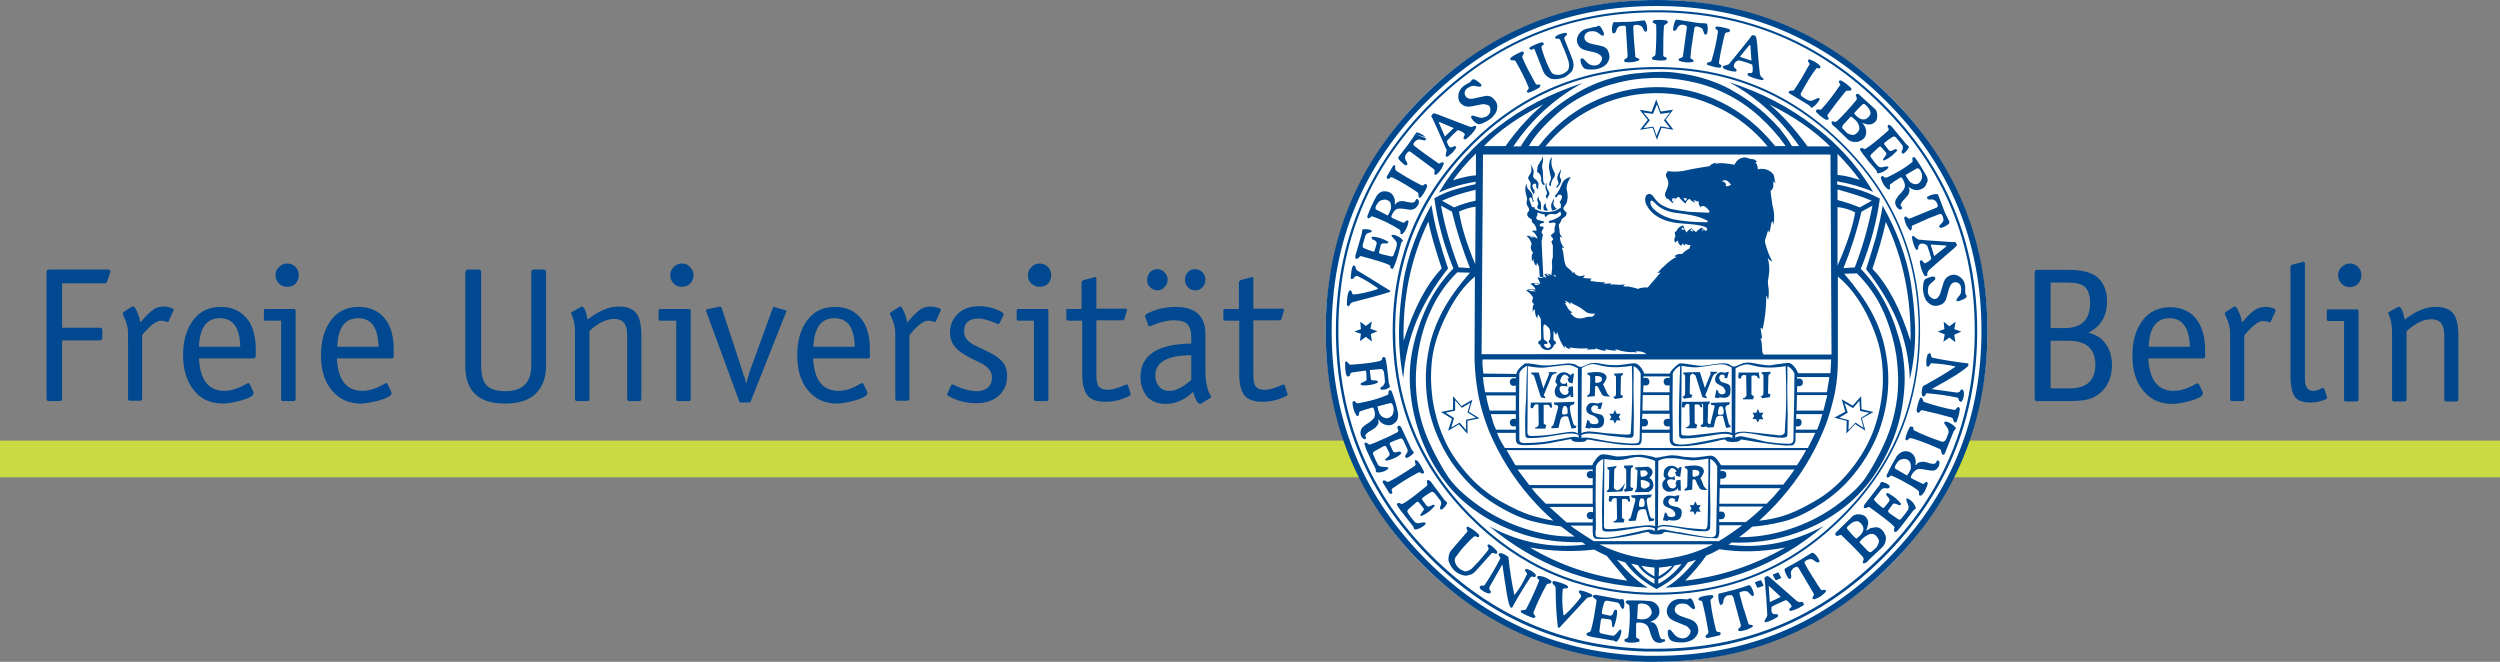 <?xml version="1.0" encoding="utf-8"?>
<!-- Generator: Adobe Illustrator 21.1.0, SVG Export Plug-In . SVG Version: 6.00 Build 0)  -->
<svg version="1.1" id="Ebene_1" xmlns="http://www.w3.org/2000/svg" xmlns:xlink="http://www.w3.org/1999/xlink" x="0px" y="0px"
	 viewBox="0 0 708.7 187.6" style="enable-background:new 0 0 708.7 187.6;" xml:space="preserve">
<rect x="0" y="0" width="708.7" height="187.6" fill="#808080" stroke="none"/>
<style type="text/css">
	.st0{clip-path:url(#SVGID_2_);fill:#004890;}
	.st1{clip-path:url(#SVGID_2_);fill:#00478E;}
	.st2{clip-path:url(#SVGID_2_);fill:#C9DA43;}
	.st3{clip-path:url(#SVGID_2_);fill:#FFFFFF;}
	.st4{clip-path:url(#SVGID_2_);fill:#00488E;}
</style>
<g>
	<defs>
		<rect id="SVGID_1_" width="708.7" height="187.6"/>
	</defs>
	<clipPath id="SVGID_2_">
		<use xlink:href="#SVGID_1_"  style="overflow:visible;"/>
	</clipPath>
	<path class="st0" d="M29.6,80.3h-12v12.6h10.7c0.5,0,0.7,0.2,0.7,0.7v2.1c0,0.5-0.2,0.8-0.7,0.8H17.6V113c0,0.5-0.2,0.7-0.7,0.7h-3
		c-0.5,0-0.7-0.2-0.7-0.7V77.2c0-0.5,0.2-0.8,0.7-0.8h16.7c0.5,0,0.7,0.2,0.7,0.4c0,0.2,0,0.3,0,0.3c0,0.1,0,0.1-0.1,0.2l-0.8,2.4
		C30.3,80.1,30,80.3,29.6,80.3"/>
	<path class="st0" d="M39.1,89c0.2,0.4,0.4,1.2,0.7,2.4l0.6-0.7c1.3-1.5,2.4-2.5,3.3-3.1c0.8-0.5,1.7-0.7,2.8-0.7
		c0.8,0,1.6,0.2,2.3,0.5c0.3,0.1,0.4,0.2,0.4,0.4c0,0.1,0,0.2-0.1,0.4l-1.3,2.9c-0.1,0.2-0.2,0.2-0.3,0.2c0,0-0.1,0-0.2-0.1
		c-0.6-0.2-1.2-0.3-1.7-0.3c-1.3,0-3.1,1.4-5.3,4.1v18c0,0.4-0.2,0.6-0.6,0.6h-2.8c-0.4,0-0.6-0.2-0.6-0.6V96.8c0-1.9,0-3.1-0.1-3.7
		c-0.2-1.2-0.6-2.4-1.2-3.6c-0.2-0.3-0.2-0.5-0.2-0.6c0-0.2,0.1-0.3,0.3-0.5l2.2-1.4c0.2-0.1,0.3-0.1,0.5-0.1
		C38.1,86.9,38.6,87.6,39.1,89"/>
	<path class="st0" d="M71.9,101.6H56.4c0.3,6.1,2.7,9.2,7.2,9.2c2,0,4-0.7,6.3-2c0.2-0.1,0.3-0.2,0.5-0.2c0.2,0,0.3,0.1,0.4,0.3
		l1,2.1c0.1,0.3,0.1,0.4,0.1,0.4c0,0.8-1.3,1.5-3.8,2.2c-2.1,0.5-3.7,0.8-4.9,0.8c-3.4,0-6.2-1.2-8.2-3.7c-2-2.5-3.1-5.8-3.1-10
		c0-4.2,1-7.5,2.9-10c1.9-2.5,4.5-3.7,7.8-3.7c3.1,0,5.5,1.1,7.3,3.2s2.6,5.1,2.6,8.9v1.6C72.5,101.2,72.3,101.6,71.9,101.6
		 M62.3,90.2c-3.7,0-5.7,2.7-5.9,8.1h11.7C68,92.9,66.1,90.2,62.3,90.2"/>
	<path class="st0" d="M79.7,90.9h-4.5c-0.3,0-0.4-0.2-0.4-0.6v-2.1c0-0.4,0.1-0.6,0.4-0.6h8.2c0.3,0,0.4,0.2,0.4,0.6v24.9
		c0,0.4-0.2,0.6-0.6,0.6h-2.9c-0.4,0-0.6-0.1-0.6-0.4V90.9z M81.4,74.7c0.9,0,1.7,0.3,2.4,1c0.6,0.6,0.9,1.4,0.9,2.3
		c0,0.9-0.3,1.7-0.9,2.4c-0.6,0.6-1.4,0.9-2.4,0.9c-0.9,0-1.7-0.3-2.3-0.9c-0.6-0.6-1-1.4-1-2.4c0-0.9,0.3-1.7,1-2.3
		C79.7,75,80.5,74.7,81.4,74.7"/>
	<path class="st0" d="M111.1,101.6H95.5c0.3,6.1,2.7,9.2,7.2,9.2c2,0,4.1-0.7,6.3-2c0.2-0.1,0.4-0.2,0.5-0.2c0.2,0,0.3,0.1,0.4,0.3
		l1,2.1c0.1,0.3,0.1,0.4,0.1,0.4c0,0.8-1.3,1.5-3.8,2.2c-2.1,0.5-3.7,0.8-4.9,0.8c-3.4,0-6.1-1.2-8.2-3.7c-2.1-2.5-3.1-5.8-3.1-10
		c0-4.2,1-7.5,2.9-10c1.9-2.5,4.5-3.7,7.8-3.7c3.1,0,5.6,1.1,7.3,3.2c1.8,2.1,2.6,5.1,2.6,8.9v1.6
		C111.7,101.2,111.5,101.6,111.1,101.6 M101.5,90.2c-3.7,0-5.7,2.7-5.9,8.1h11.7C107.2,92.9,105.3,90.2,101.5,90.2"/>
	<path class="st0" d="M132,77.2c0-0.5,0.2-0.8,0.7-0.8h3c0.5,0,0.7,0.3,0.7,0.8v26.4c0,2.6,0.5,4.5,1.5,5.6c1.1,1.1,2.8,1.7,5.3,1.7
		c4.9,0,7.4-2.4,7.4-7.2V77.2c0-0.5,0.2-0.8,0.7-0.8h2.8c0.5,0,0.7,0.3,0.7,0.8v26.5c0,3.7-1.2,6.5-3.5,8.4c-2,1.6-4.8,2.3-8.2,2.3
		c-7.5,0-11.2-3.6-11.2-10.7V77.2"/>
	<path class="st0" d="M164.9,86.9c0.7,0,1.2,1.2,1.7,3.7c3-2.4,5.9-3.7,8.7-3.7c2.4,0,4,0.6,5,1.8c1,1.2,1.5,3.3,1.5,6.3v18.1
		c0,0.4-0.2,0.6-0.6,0.6h-2.8c-0.4,0-0.6-0.2-0.6-0.6V94.9c0-3-1.2-4.5-3.6-4.5c-2.3,0-4.6,1.1-7.1,3.4v19.3c0,0.4-0.2,0.6-0.6,0.6
		h-2.9c-0.4,0-0.6-0.2-0.6-0.6V94.3c0-2.1-0.3-3.8-1-5.2c-0.1-0.1-0.1-0.2-0.1-0.3c0-0.2,0.1-0.3,0.3-0.4l2.5-1.4
		C164.6,87,164.8,86.9,164.9,86.9"/>
	<path class="st0" d="M191.6,90.9h-4.5c-0.3,0-0.4-0.2-0.4-0.6v-2.1c0-0.4,0.1-0.6,0.4-0.6h8.2c0.3,0,0.5,0.2,0.5,0.6v24.9
		c0,0.4-0.2,0.6-0.6,0.6h-2.9c-0.4,0-0.6-0.1-0.6-0.4V90.9z M193.3,74.7c0.9,0,1.7,0.3,2.3,1c0.6,0.6,1,1.4,1,2.3
		c0,0.9-0.3,1.7-1,2.4c-0.6,0.6-1.4,0.9-2.3,0.9c-0.9,0-1.7-0.3-2.3-0.9c-0.6-0.6-1-1.4-1-2.4c0-0.9,0.3-1.7,1-2.3
		C191.6,75,192.4,74.7,193.3,74.7"/>
	<path class="st0" d="M211.3,107.8c0,0.2,0.1,0.5,0.2,1c0.2-0.7,0.5-1.8,1-3.4l6.5-17.9c0.1-0.3,0.2-0.5,0.4-0.5
		c0.1,0,0.2,0,0.3,0.1l2.8,0.8c0.3,0.1,0.5,0.2,0.5,0.4c-0.1,0.2-0.1,0.3-0.1,0.2l-0.1,0.1l-10,25.2c-0.1,0.2-0.3,0.3-0.6,0.3h-2.3
		c-0.2,0-0.3-0.2-0.4-0.5l-9.3-25.3c-0.1,0-0.1-0.1,0-0.1c0,0-0.1,0-0.1-0.1c0-0.2,0.2-0.4,0.6-0.5l3.1-0.6c0.1-0.1,0.2-0.1,0.3-0.1
		c0.2,0,0.3,0.2,0.5,0.5l5.9,17.9c0.1,0.3,0.2,0.7,0.3,1.2C211,106.5,211.1,107,211.3,107.8"/>
	<path class="st0" d="M246.1,101.6h-15.6c0.3,6.1,2.7,9.2,7.2,9.2c2,0,4-0.7,6.2-2c0.2-0.1,0.4-0.2,0.5-0.2c0.2,0,0.3,0.1,0.4,0.3
		l1,2.1c0.1,0.3,0.1,0.4,0.1,0.4c0,0.8-1.3,1.5-3.8,2.2c-2.1,0.5-3.7,0.8-4.8,0.8c-3.4,0-6.2-1.2-8.2-3.7c-2.1-2.5-3.1-5.8-3.1-10
		c0-4.2,1-7.5,2.9-10c1.9-2.5,4.5-3.7,7.8-3.7c3.1,0,5.6,1.1,7.3,3.2c1.8,2.1,2.6,5.1,2.6,8.9v1.6
		C246.7,101.2,246.5,101.6,246.1,101.6 M236.5,90.2c-3.7,0-5.7,2.7-5.9,8.1h11.7C242.2,92.9,240.3,90.2,236.5,90.2"/>
	<path class="st0" d="M256.5,89c0.2,0.4,0.4,1.2,0.7,2.4l0.6-0.7c1.3-1.5,2.4-2.5,3.3-3.1c0.8-0.5,1.7-0.7,2.8-0.7
		c0.8,0,1.6,0.2,2.4,0.5c0.2,0.1,0.4,0.2,0.4,0.4c0,0.1-0.1,0.2-0.1,0.4l-1.3,2.9c-0.1,0.2-0.2,0.2-0.3,0.2c0,0-0.1,0-0.2-0.1
		c-0.6-0.2-1.2-0.3-1.7-0.3c-1.3,0-3.1,1.4-5.3,4.1v18c0,0.4-0.2,0.6-0.6,0.6h-2.8c-0.4,0-0.6-0.2-0.6-0.6V96.8c0-1.9,0-3.1-0.1-3.7
		c-0.2-1.2-0.6-2.4-1.2-3.6c-0.2-0.3-0.2-0.5-0.2-0.6c0-0.2,0.1-0.3,0.4-0.5l2.2-1.4c0.1-0.1,0.3-0.1,0.4-0.1
		C255.5,86.9,256,87.6,256.5,89"/>
	<path class="st0" d="M268.5,111.7c0,0,0.4-0.8,1.1-2.4c0.1-0.2,0.2-0.3,0.4-0.3c0.1,0,0.2,0.1,0.4,0.1c2.4,1.2,4.7,1.8,6.6,1.8
		c1.3,0,2.4-0.4,3.1-1.1c0.8-0.7,1.1-1.7,1.1-2.9c0-1.6-1.1-3-3.4-4.1c-3-1.4-5-2.5-6-3.4c-1.7-1.4-2.5-3.1-2.5-5.1
		c0-2.2,0.8-4,2.3-5.4c1.5-1.4,3.5-2.1,6-2.1c2.2,0,4.3,0.5,6.3,1.6c0.4,0.2,0.6,0.5,0.6,0.7c0,0.2,0,0.3-0.1,0.4l-1,2
		c-0.1,0.2-0.3,0.4-0.5,0.4c-0.1-0.1-0.2-0.1-0.4-0.2c-2.1-0.9-3.8-1.4-5.1-1.4c-2.7,0-4.1,1.2-4.1,3.6c0,1.7,1,3,3,4l3.8,1.8
		c2,1,3.4,2,4.2,3c0.8,1,1.2,2.3,1.2,3.9c0,2.3-0.8,4.2-2.4,5.6c-1.6,1.4-3.7,2.1-6.3,2.1c-3,0-5.6-0.7-8-2.1
		c-0.2-0.1-0.3-0.3-0.3-0.5V111.7"/>
	<path class="st0" d="M293.1,90.9h-4.5c-0.2,0-0.4-0.2-0.4-0.6v-2.1c0-0.4,0.2-0.6,0.4-0.6h8.2c0.3,0,0.4,0.2,0.4,0.6v24.9
		c0,0.4-0.2,0.6-0.6,0.6h-2.9c-0.4,0-0.6-0.1-0.6-0.4V90.9z M294.7,74.7c0.9,0,1.7,0.3,2.4,1c0.6,0.6,0.9,1.4,0.9,2.3
		c0,0.9-0.3,1.7-0.9,2.4c-0.6,0.6-1.4,0.9-2.4,0.9c-0.9,0-1.7-0.3-2.3-0.9c-0.7-0.6-1-1.4-1-2.4c0-0.9,0.3-1.7,1-2.3
		C293.1,75,293.8,74.7,294.7,74.7"/>
	<path class="st0" d="M302.8,87.6h3.8v-7.5c0-0.3,0.2-0.5,0.6-0.7l3-0.8c0,0,0.1,0,0.1-0.1h0.1c0.3,0,0.4,0.2,0.4,0.6v8.4h8.2
		c0.3,0,0.5,0.1,0.5,0.4c0,0.1,0,0.2-0.1,0.3l-0.6,2.1c-0.1,0.4-0.4,0.5-0.7,0.5h-7.3v15.3c0,1.8,0.2,2.9,0.7,3.5
		c0.5,0.6,1.3,0.9,2.6,0.9c1.2,0,2.8-0.5,4.9-1.4c0.1-0.1,0.3-0.1,0.4-0.1c0.2,0,0.3,0.1,0.4,0.3l0.7,2.4v0.1c0,0.2-0.1,0.4-0.5,0.5
		c-2.2,1.1-4.4,1.6-6.6,1.6c-2.4,0-4.1-0.6-5.1-1.8c-1-1.2-1.5-3.3-1.5-6.1V90.9h-3.8c-0.5,0-0.7-0.2-0.7-0.6v-2.1
		C302.1,87.8,302.3,87.6,302.8,87.6"/>
	<path class="st0" d="M323.3,106.9c0-6.2,4.8-9.4,14.4-9.5v-1.8c0-1.8-0.4-3-1.1-3.7c-0.8-0.8-2.1-1.1-3.9-1.1c-1.8,0-4,0.5-6.4,1.6
		c-0.2,0.1-0.4,0.1-0.4,0.1c-0.2,0-0.3-0.1-0.4-0.3l-0.8-2.2c-0.1-0.2-0.1-0.3-0.1-0.4c0-0.4,0.6-0.8,1.9-1.3
		c2.2-0.9,4.5-1.3,6.7-1.3c5.7,0,8.5,2.6,8.5,7.7v10.3c0,3.1,0.5,5.5,1.5,7.2c0.1,0.1,0.1,0.2,0.1,0.3c0,0.2-0.1,0.3-0.2,0.3
		l-2.4,1.5c-0.2,0.1-0.3,0.2-0.5,0.2c-0.6,0-1.3-1.1-2-3.4c-2.4,2.3-5,3.4-7.8,3.4c-2.2,0-3.9-0.7-5.2-2
		C324,110.9,323.3,109.1,323.3,106.9 M328.1,82.3c-0.8,0-1.5-0.3-2.1-0.9c-0.6-0.6-0.8-1.3-0.8-2.1c0-0.8,0.3-1.5,0.8-2.1
		s1.3-0.9,2.1-0.9c0.8,0,1.5,0.3,2,0.9c0.6,0.6,0.9,1.3,0.9,2.1c0,0.8-0.3,1.5-0.9,2.1C329.6,82,328.9,82.3,328.1,82.3 M337.7,107.7
		v-7c-6.8,0-10.2,2-10.2,5.8c0,1.3,0.4,2.3,1.1,3.1s1.7,1.2,2.8,1.2C333.2,110.9,335.3,109.8,337.7,107.7 M338.8,82.3
		c-0.8,0-1.5-0.3-2.1-0.9c-0.5-0.6-0.8-1.3-0.8-2.1c0-0.8,0.3-1.5,0.8-2.1s1.2-0.9,2.1-0.9c0.8,0,1.5,0.3,2.1,0.9
		c0.5,0.6,0.8,1.3,0.8,2.1c0,0.8-0.3,1.5-0.8,2.1C340.3,82.1,339.6,82.3,338.8,82.3"/>
	<path class="st0" d="M347.4,87.6h3.8v-7.5c0-0.3,0.2-0.5,0.5-0.7l3-0.8c0,0,0.1,0,0.1-0.1h0.1c0.3,0,0.4,0.2,0.4,0.6v8.4h8.2
		c0.3,0,0.5,0.1,0.5,0.4c0,0.1,0,0.2-0.1,0.3l-0.6,2.1c-0.1,0.4-0.4,0.5-0.7,0.5h-7.3v15.3c0,1.8,0.2,2.9,0.7,3.5
		c0.5,0.6,1.3,0.9,2.6,0.9c1.2,0,2.8-0.5,4.9-1.4c0.1-0.1,0.3-0.1,0.4-0.1c0.2,0,0.3,0.1,0.3,0.3l0.8,2.4v0.1c0,0.2-0.2,0.4-0.5,0.5
		c-2.2,1.1-4.4,1.6-6.6,1.6c-2.4,0-4.1-0.6-5.1-1.8c-1-1.2-1.5-3.3-1.5-6.1V90.9h-3.8c-0.5,0-0.7-0.2-0.7-0.6v-2.1
		C346.8,87.8,347,87.6,347.4,87.6"/>
	<path class="st0" d="M597.3,85.4c0,4.2-1.8,7.2-5.3,8.9c1.7,0.5,3,1.1,3.8,1.9c1.9,1.8,2.9,4.2,2.9,7.3c0,2.6-0.7,4.8-2.1,6.6
		c-1.4,1.8-3.3,2.9-5.6,3.3c-1.2,0.2-3.1,0.3-5.6,0.3h-7.9c-0.5,0-0.7-0.2-0.7-0.7V77.3c0-0.5,0.2-0.8,0.7-0.8h8.9
		c4,0,6.7,0.8,8.3,2.2C596.4,80.3,597.3,82.5,597.3,85.4 M586.3,80.1h-5V93h4c4.8,0,7.2-2.4,7.2-7.1c0-2.1-0.5-3.6-1.4-4.5
		S588.5,80.1,586.3,80.1 M586.4,96.6h-5.1v13.5h5.4c4.9,0,7.3-2.3,7.3-6.8C593.9,98.8,591.4,96.6,586.4,96.6"/>
	<path class="st0" d="M624.5,101.6H609c0.3,6.1,2.7,9.2,7.2,9.2c2,0,4.1-0.7,6.3-2c0.2-0.1,0.4-0.1,0.5-0.1c0.2,0,0.3,0.1,0.4,0.3
		l1,2.1c0.1,0.3,0.1,0.5,0.1,0.4c0,0.8-1.3,1.5-3.8,2.2c-2.1,0.5-3.7,0.8-4.9,0.8c-3.4,0-6.1-1.2-8.2-3.7c-2.1-2.5-3.1-5.8-3.1-10
		c0-4.2,1-7.5,2.9-10c1.9-2.5,4.6-3.7,7.8-3.7c3.1,0,5.6,1.1,7.3,3.2s2.6,5.1,2.6,8.9v1.6C625.2,101.3,625,101.6,624.5,101.6
		 M615,90.2c-3.7,0-5.7,2.7-5.9,8.1h11.7C620.6,92.9,618.7,90.2,615,90.2"/>
	<path class="st0" d="M634.9,89c0.2,0.4,0.4,1.2,0.7,2.4l0.6-0.7c1.3-1.5,2.4-2.5,3.3-3c0.8-0.5,1.8-0.7,2.9-0.7
		c0.8,0,1.6,0.2,2.3,0.5c0.3,0.1,0.4,0.2,0.4,0.4c0,0.1,0,0.2-0.1,0.4l-1.3,2.9c0,0.2-0.1,0.2-0.3,0.2c0,0-0.1,0-0.2-0.1
		c-0.6-0.2-1.2-0.3-1.7-0.3c-1.3,0-3.1,1.4-5.3,4.1v18c0,0.4-0.2,0.6-0.6,0.6h-2.8c-0.4,0-0.6-0.2-0.6-0.6V96.8c0-1.9,0-3.1-0.1-3.7
		c-0.2-1.2-0.6-2.4-1.2-3.6c-0.2-0.3-0.2-0.5-0.2-0.6c0-0.2,0.1-0.3,0.3-0.5l2.2-1.4c0.2-0.1,0.3-0.1,0.5-0.1
		C633.9,87,634.4,87.7,634.9,89"/>
	<path class="st1" d="M649.3,106.4V75.7c0-0.3,0.2-0.6,0.6-0.7l2.8-0.7c0,0,0.1,0,0.1-0.1h0.2c0.2,0,0.4,0.2,0.4,0.6v32.5
		c0,2.4,0.8,3.5,2.3,3.5c0.7,0,1.5-0.2,2.4-0.7c0.2-0.1,0.3-0.1,0.4-0.1c0.2,0,0.3,0.1,0.4,0.3l0.7,2c0.1,0.2,0.1,0.3,0.1,0.4
		c0,0.2-0.1,0.3-0.4,0.5c-1.4,0.6-2.8,0.9-4.3,0.9c-2.2,0-3.7-0.5-4.5-1.7C649.8,111.5,649.3,109.4,649.3,106.4"/>
	<path class="st1" d="M664.5,91h-4.5c-0.3,0-0.4-0.2-0.4-0.6v-2.1c0-0.4,0.1-0.6,0.4-0.6h8.2c0.3,0,0.4,0.2,0.4,0.6v24.9
		c0,0.4-0.2,0.6-0.6,0.6h-2.9c-0.4,0-0.6-0.1-0.6-0.4V91z M666.1,74.7c0.9,0,1.7,0.3,2.4,1c0.6,0.6,0.9,1.4,0.9,2.3
		c0,0.9-0.3,1.7-0.9,2.4c-0.6,0.6-1.4,1-2.4,1c-0.9,0-1.7-0.3-2.3-1c-0.6-0.6-1-1.4-1-2.4c0-0.9,0.3-1.7,1-2.3
		C664.5,75.1,665.2,74.7,666.1,74.7"/>
	<path class="st1" d="M680,87c0.7,0,1.2,1.2,1.7,3.6c3-2.4,5.9-3.6,8.7-3.6c2.4,0,4,0.6,5,1.8c1,1.2,1.5,3.3,1.5,6.3v18.1
		c0,0.4-0.2,0.6-0.6,0.6h-2.8c-0.4,0-0.6-0.2-0.6-0.6V95c0-3-1.2-4.5-3.6-4.5c-2.3,0-4.6,1.1-7.1,3.4v19.3c0,0.4-0.2,0.6-0.6,0.6
		h-2.9c-0.4,0-0.6-0.2-0.6-0.6V94.3c0-2.1-0.3-3.8-1-5.2c0-0.1-0.1-0.2-0.1-0.3c0-0.2,0.1-0.3,0.3-0.4l2.5-1.4
		C679.7,87,679.8,87,680,87"/>
	<rect y="124.9" class="st2" width="708.7" height="10.4"/>
	<path class="st3" d="M563.4,93.8c0,51.8-42,93.8-93.8,93.8s-93.8-42-93.8-93.8c0-51.8,42-93.8,93.8-93.8S563.4,42,563.4,93.8"/>
	<path class="st4" d="M535.9,27.5C517.6,9.2,495.5,0,469.6,0c-25.9,0-48,9.2-66.3,27.5s-27.5,40.4-27.5,66.3s9.2,48,27.5,66.3
		c17.6,17.6,38.7,26.7,63.2,27.5c0.5,0,0.9,0,1.4,0h1.7c25.9,0,48-9.2,66.3-27.5c18.3-18.3,27.5-40.4,27.5-66.3
		S554.2,45.8,535.9,27.5 M534.7,158.9c-18,18-39.7,27-65.1,27c-0.5,0-1.1,0-1.6,0c-0.5,0-0.9,0-1.4,0c-24.1-0.7-44.8-9.7-62.1-27
		c-18-18-27-39.7-27-65.1s9-47.1,27-65.1c18-18,39.7-27,65.1-27c25.4,0,47.1,9,65.1,27c18,18,27,39.7,27,65.1
		S552.7,140.9,534.7,158.9 M533.9,29.5c-17.8-17.7-39.2-26.6-64.3-26.6c-25.1,0-46.5,8.9-64.3,26.6c-17.7,17.8-26.6,39.2-26.6,64.3
		c0,25.1,8.9,46.5,26.6,64.3c17,17.1,37.5,25.9,61.3,26.6c0.5,0,0.9,0,1.4,0h1.6c25.1,0,46.5-8.9,64.3-26.6
		c17.7-17.7,26.6-39.2,26.6-64.3C560.5,68.7,551.6,47.3,533.9,29.5 M533.4,157.5c-17.6,17.6-38.9,26.4-63.8,26.4H468
		c-0.5,0-0.9,0-1.4,0c-23.6-0.7-43.9-9.5-60.8-26.4c-17.6-17.6-26.4-38.9-26.4-63.8s8.8-46.2,26.4-63.8
		c17.6-17.6,38.9-26.4,63.8-26.4c24.9,0,46.2,8.8,63.8,26.4s26.4,38.9,26.4,63.8C559.8,118.7,551,140,533.4,157.5 M522.5,40.9
		C507.9,26.3,490.3,19,469.6,19c-20.6,0-38.3,7.3-52.9,21.9c-14.6,14.6-21.9,32.2-21.9,52.9c0,20.6,7.3,38.3,21.9,52.9
		c14,14,30.8,21.3,50.4,21.9c0.4,0,0.8,0,1.1,0h1.3c20.7,0,38.3-7.3,52.9-21.9c14.6-14.6,21.9-32.2,21.9-52.9
		C544.4,73.2,537.1,55.5,522.5,40.9 M522.1,146.2c-14.5,14.5-32,21.8-52.5,21.8h-1.3c-0.4,0-0.8,0-1.1,0c-19.4-0.6-36.1-7.8-50-21.7
		c-14.5-14.5-21.7-32-21.7-52.5c0-20.5,7.3-38,21.7-52.5c14.5-14.5,32-21.7,52.5-21.7s38,7.3,52.5,21.7c14.5,14.5,21.7,32,21.7,52.5
		C543.8,114.3,536.6,131.8,522.1,146.2 M472.2,33.9l2.1-2.8l-3.5,0.5l-1.3-3.4l-1.3,3.5l-3.4-0.6l2.3,2.9l-2.2,2.8l3.6-0.6l1.2,3.4
		l1.3-3.4l3.4,0.6L472.2,33.9z M470.7,35.8l-1.1,2.7l-0.9-2.6l-2.8,0.4l1.8-2.2l-1.8-2.2l2.7,0.4l1.1-2.7l1,2.7l2.7-0.4l-1.7,2.2
		l1.7,2.2L470.7,35.8z M416.4,116.7l1-3.4l-3.1,1.8l-2.4-2.8l0,3.8l-3.4,0.7l3.1,1.9l-1.1,3.4l3.1-1.8l2.4,2.7v-3.7l3.4-0.7
		L416.4,116.7z M415.6,119v2.9l-1.8-2.1l-2.4,1.4l0.8-2.7l-2.4-1.5l2.7-0.6v-2.9l1.9,2.1l2.4-1.4l-0.8,2.7l2.4,1.5L415.6,119z
		 M531.1,116.8l-3.4-0.8l-0.1-3.7l-2.4,2.7l-3.1-1.8l1,3.5l-3.1,1.7l3.5,0.9l-0.1,3.6l2.5-2.7l2.9,1.9l-1-3.5L531.1,116.8z
		 M528.3,121.3l-2.3-1.5l-2,2.1l0.1-2.8l-2.7-0.7l2.4-1.4l-0.9-2.7l2.4,1.4l1.8-2.1l0.2,2.9l2.6,0.5l-2.4,1.5L528.3,121.3z
		 M492.2,17.4c0.2-0.2,0.4-0.3,0.6-0.2 M499.7,22.1c-0.2-0.2-0.4-0.2-0.4-0.3c-0.2-0.2-0.3-0.4-0.4-0.8c-0.2-1.5-0.4-3.7-0.6-6.4
		c-0.2-2.8-0.4-4.2-0.6-4.3c-0.1-0.2-0.4-0.3-0.7-0.3c-0.3-0.1-0.5,0-0.5,0.2c-0.1,0.2-1.2,1.6-3.3,4.2c-1.1,1.3-2.1,2.6-3.1,3.8
		c-0.5,0.2-1,0.4-1.6,0.5c-0.2,0.2-0.2,0.4,0.1,0.7c0.5,0.3,1.1,0.5,1.6,0.6c0.1,0,0.2,0.1,0.3,0.1c0.5,0.1,1,0.2,1.5,0.2
		c0.2-0.1,0.3-0.2,0.3-0.3c0-0.2-0.1-0.4-0.4-0.6c0,0,0,0,0,0c-0.2-0.1-0.3-0.2-0.3-0.4c-0.1-0.1-0.1-0.3-0.1-0.4c0,0,0-0.1,0-0.1
		c0.1-0.4,0.3-0.8,0.8-1.2l0.6-0.2c1,0.2,2.3,0.6,3.8,1.2c0.2,0.7,0.2,1.4,0.1,2.1c-0.1,0.2-0.2,0.3-0.4,0.3c-0.4,0-0.6,0-0.7,0
		c-0.4,0.1-0.4,0.4-0.1,0.8c1.3,0.6,2.6,1,3.9,1.2c0.2,0,0.4-0.1,0.5-0.3C499.9,22.4,499.9,22.2,499.7,22.1 M493.2,16.1l2.7-3.3
		c0.1-0.1,0.2-0.1,0.3,0.1l0.3,4.3L493.2,16.1z M483.3,6.6c0.2,0,0.4,0.1,0.5,0.1c0.1,0.1,0.2,0.2,0.2,0.4c0.2,1,0.1,1.8-0.1,2.5
		c-0.2,0.2-0.4,0.2-0.6,0.2c-0.2-0.2-0.3-0.6-0.5-1.1c-0.1-0.4-0.2-0.6-0.4-0.7c-0.5-0.3-1-0.5-1.6-0.5c-0.3,0-0.4,0.2-0.5,0.6
		c-0.2,1.1-0.3,2.2-0.5,3.3c0,0.4-0.1,0.8-0.2,1.2c-0.2,1.3-0.3,2.6-0.4,3.9l0.8,0.5c0.1,0.1,0.1,0.2,0.1,0.3c0,0.1,0,0.2-0.2,0.2
		c-0.5,0.2-1.1,0.2-1.8,0.2c-0.7-0.1-1.4-0.2-2-0.4c-0.3-0.3-0.3-0.5-0.1-0.7l0.8-0.3c0.2-0.1,0.2-0.2,0.3-0.5l1.1-8.1
		c-0.1-0.3-0.2-0.5-0.4-0.5C477.4,7,477,7,476.7,7c-0.6,0.1-1.1,0.5-1.4,1.3c-0.4,0.5-0.8,0.6-1,0.2c0-0.8,0.2-1.7,0.6-2.6
		c0.1-0.2,0.1-0.3,0.3-0.3c0.1-0.1,0.2,0,0.4,0c1.9,0.3,3.2,0.5,3.9,0.6C480.9,6.5,482.2,6.6,483.3,6.6 M489.4,9.2
		c-0.2,0.1-0.3,0.2-0.4,0.3c-0.6,2.3-1.2,5-1.7,8.1c0,0.2,0,0.3,0,0.3c0,0.1,0.1,0.2,0.2,0.3c0.4,0.2,0.6,0.4,0.5,0.6
		c-0.1,0.2-0.2,0.4-0.6,0.4c-1.1-0.1-2.2-0.4-3.4-0.8c-0.1-0.2-0.2-0.3-0.1-0.4c0-0.2,0.1-0.3,0.4-0.3l0.6-0.2
		c0.2-0.1,0.2-0.2,0.3-0.4c0.8-2.6,1.4-5.3,1.8-8.1c0-0.1,0-0.3-0.1-0.4l-0.5-0.4c-0.3-0.3-0.2-0.5,0.3-0.7c1.2,0.1,2.3,0.4,3.4,0.7
		c0.2,0.1,0.3,0.3,0.3,0.5c0,0.2-0.1,0.3-0.3,0.4C489.9,9.1,489.7,9.2,489.4,9.2 M469.5,7.2c0-0.2-0.1-0.3-0.2-0.4l-0.6-0.3
		c-0.3-0.2-0.3-0.5,0.2-0.8c1.2-0.1,2.3-0.1,3.5,0.1c0.2,0.1,0.4,0.2,0.4,0.4c0,0.2,0,0.3-0.2,0.4c-0.1,0.1-0.3,0.2-0.6,0.4
		c-0.2,0.1-0.3,0.3-0.3,0.4c-0.2,2.4-0.2,5.1-0.2,8.2c0,0.2,0,0.3,0.1,0.3c0,0.1,0.1,0.2,0.2,0.2c0.5,0.1,0.7,0.3,0.7,0.5
		c0,0.2-0.2,0.4-0.5,0.5c-1.1,0.1-2.3,0.1-3.5-0.2c-0.1-0.1-0.2-0.2-0.2-0.4c0-0.2,0.1-0.3,0.3-0.4l0.5-0.3c0.1-0.1,0.2-0.3,0.2-0.4
		C469.5,12.8,469.6,10.1,469.5,7.2 M465,7.3C464.6,7,464,7,463.4,7.1c-0.3,0.1-0.4,0.3-0.4,0.7c0.1,2.9,0.4,5.7,0.6,8.4l0.9,0.4
		c0.1,0.1,0.2,0.2,0.2,0.3c0,0.1,0,0.2-0.1,0.2c-0.4,0.2-1,0.4-1.8,0.5c-0.7,0.1-1.4,0.1-2.1,0c-0.3-0.2-0.4-0.5-0.2-0.7l0.7-0.5
		c0.1-0.1,0.2-0.3,0.2-0.5l-0.5-8.2c-0.1-0.3-0.3-0.5-0.5-0.4c-0.5,0-0.9,0-1.2,0.1c-0.6,0.2-0.9,0.8-1.1,1.5
		c-0.3,0.6-0.6,0.7-1,0.4c-0.2-0.8-0.2-1.6,0.1-2.6c0.1-0.2,0.1-0.3,0.3-0.4c0.1-0.1,0.2-0.1,0.4,0c1.9-0.1,3.3-0.1,3.9-0.1
		c1.5-0.1,2.7-0.2,3.9-0.4c0.2,0,0.4,0,0.5,0c0.1,0.1,0.2,0.2,0.3,0.4c0.4,0.9,0.5,1.7,0.4,2.5c-0.1,0.2-0.3,0.3-0.6,0.3
		c-0.2-0.2-0.4-0.6-0.6-1.1C465.4,7.5,465.2,7.3,465,7.3 M452.6,7.6c0.4-0.4,0.7-0.4,1-0.1c0.3,0.3,0.7,0.9,1.1,2
		c0,0.4-0.1,0.6-0.3,0.6c-0.2,0.1-0.5-0.1-1-0.5c-0.5-0.4-1-0.7-1.4-0.7c-1.5-0.2-2.4,0.2-2.8,1.2c-0.3,1.2,0.4,2,2.3,2.4l2.3,0.5
		c1.1,0.2,1.9,0.8,2.2,1.8c0.4,1.1,0.3,2-0.2,2.8c-0.3,0.6-0.9,1.1-1.7,1.5c-1,0.5-2.2,0.7-3.7,0.6c-0.8-0.1-1.3-0.2-1.5-0.5
		c-0.2-0.3-0.5-0.7-0.6-1c0-0.1-0.1-0.2-0.1-0.2c-0.1-0.3-0.1-0.7-0.2-1.1c0.2-0.4,0.5-0.5,0.9-0.2l1,1c0.5,0.5,0.9,0.7,1.4,0.8
		c0.9,0.2,1.7,0,2.2-0.5c0.6-0.8,0.8-1.4,0.6-1.8c-0.2-0.3-0.4-0.6-0.8-0.8c-0.4-0.3-0.7-0.4-1.1-0.5l-2.9-0.7
		c-0.8-0.2-1.3-0.6-1.7-1.1c-0.6-0.9-0.8-1.9-0.3-2.9c0.6-1.3,1.7-2,3.3-2.2C451.9,7.6,452.4,7.6,452.6,7.6 M433.7,14
		c-0.2-0.2-0.2-0.4,0-0.6c1.2-0.7,2.3-1.1,3.3-1.4c0.5,0,0.7,0.2,0.6,0.6c-0.5,0.3-0.7,0.6-0.6,1c0.4,1.5,0.9,2.8,1.4,4.1
		c0,0.1,0.1,0.2,0.1,0.2c0.4,0.9,0.8,1.8,1.3,2.6c0.2,0.3,0.5,0.5,0.9,0.6c0.7,0.2,1.4,0.2,2.2-0.1c0.7-0.3,1.3-0.7,1.7-1.3
		c0.2-0.6,0.3-1.3,0.1-1.9c0-0.1,0-0.1,0-0.2c0,0,0-0.1,0-0.1c-0.7-2.1-1.5-4.1-2.4-6.1c-0.1-0.2-0.2-0.3-0.4-0.4
		c-0.2-0.1-0.5-0.1-0.7,0c-0.2-0.1-0.2-0.1-0.3-0.2c-0.1-0.1-0.1-0.2,0-0.4c0.7-0.6,1.6-0.9,2.8-1.1c0.4,0,0.5,0.2,0.5,0.4
		c0,0.2-0.1,0.3-0.1,0.3c0,0-0.2,0.2-0.4,0.3c-0.2,0.2-0.3,0.5-0.2,0.8l2.3,5.8c0.1,0.2,0.1,0.5,0.2,0.6c0,0.1,0,0.2,0,0.2
		c0.1,0.5,0.1,0.9,0,1.4c-0.1,0.4-0.2,0.7-0.3,0.9c-0.1,0.2-0.3,0.5-0.7,0.8c-0.4,0.4-0.9,0.7-1.3,1c-0.5,0.2-1,0.4-1.5,0.5
		c-1,0.2-1.9,0.2-2.6,0c-1-0.5-1.7-1.1-2.1-2l-2.4-6.1c-0.1-0.3-0.2-0.4-0.4-0.4C434.3,14.2,434,14.1,433.7,14 M433.3,25.2
		c0.1-0.2,0.1-0.3,0-0.5c-1-2.5-2.3-5-3.7-7.4c-0.1-0.1-0.2-0.2-0.4-0.2h-0.7c-0.4-0.1-0.5-0.3-0.2-0.8c1-0.7,2-1.2,3.1-1.7
		c0.2,0,0.4,0,0.5,0.2c0.1,0.1,0.1,0.3,0,0.5c-0.1,0.2-0.2,0.4-0.3,0.6c-0.1,0.2-0.1,0.4,0,0.5c0.9,2.2,2.2,4.6,3.7,7.3
		c0.1,0.2,0.2,0.2,0.2,0.2c0.1,0.1,0.2,0.1,0.3,0.1c0.4-0.1,0.7-0.1,0.8,0.1c0.1,0.2,0,0.5-0.2,0.7c-0.9,0.6-2,1.1-3.1,1.5
		c-0.2,0-0.3-0.1-0.4-0.2c-0.1-0.2-0.1-0.3,0.1-0.5L433.3,25.2 M436.8,45.6c0.4-0.6,0.5-1,0.5-1.4c0.2,0.5,0.2,1.3-0.1,2.5
		c-0.1,0.2-0.1,0.6,0,1c0.1,0.4,0.2,0.9,0.2,1.5c0,0.6,0,1.4,0.1,2.3c0,0.1,0,0.2,0.1,0.2c0.1,0.1,0.1,0.2,0.2,0.3
		c0.2,0.2,0.1,0.4-0.2,0.5c-0.4-0.3-0.6-0.7-0.7-1.2c0-0.1,0-0.3,0-0.6c0-0.2,0-0.5-0.1-0.6c-0.1-0.6-0.5-1.1-1.1-1.4
		c0-0.2,0.1-0.4,0.1-0.8c0-0.4,0.1-0.7,0.2-1c0.1-0.2,0.2-0.4,0.4-0.6C436.4,46.1,436.5,45.9,436.8,45.6 M433.6,49.6
		c0.3-0.5,0.5-0.9,0.5-1.2c0.1-0.7,0-1.3-0.3-1.9c0.8,1,1.1,1.9,0.9,2.8c-0.2,0.6-0.1,1.1,0.4,1.4c0.4,0.3,0.7,0.6,0.8,0.8
		c0.2,0.3,0.3,0.6,0.2,1l-0.1,1.1c-0.2-0.1-0.3-0.2-0.4-0.3c-0.1-0.2-0.1-0.3-0.1-0.6c0-0.3,0-0.5-0.2-0.6c-0.2-0.1-0.3-0.1-0.5,0
		c-0.3,0.2-0.4,0.4-0.4,0.6c0,0.2,0.1,0.4,0.2,0.7l0.4,0.6c0,0.7-0.1,1-0.2,1.1c-0.4-0.6-0.7-1.1-0.9-1.7c-0.1-0.3-0.1-0.7,0-1.1
		c0-0.2,0-0.4,0-0.5c0-0.1-0.2-0.3-0.3-0.5c-0.2-0.3-0.4-0.6-0.4-0.9C433.3,50.1,433.4,49.9,433.6,49.6 M439.3,48.7
		c-0.2-0.8-0.3-1.6-0.1-2.4c0.1-0.9,0.4-1.5,0.8-1.8c-0.4,1.4-0.2,2.8,0.5,4.1c0.2,0.3,0.3,0.6,0.3,0.9c0,0.3-0.1,0.5-0.2,0.7
		c-0.6,0.7-1,1.6-1,2.7c-0.3-0.3-0.4-0.5-0.5-0.5c0-0.1,0.1-0.4,0.2-0.8l0.3-0.6c0.1-0.4,0.1-0.7,0-1.1
		C439.5,49.7,439.4,49.3,439.3,48.7 M442.4,48.8c0,0.2-0.1,0.4-0.2,0.7c-0.1,0.5,0,0.8,0.2,1.1c0.4,0.5,0.1,1.4-1,2.7
		c-0.2-0.1-0.2-0.3-0.1-0.6c0.5-0.4,0.6-0.8,0.4-1.2c-0.3-0.6-0.3-1.2-0.1-1.8c0-0.1,0.2-0.4,0.4-0.8c0.2-0.3,0.3-0.6,0.4-0.9
		C442.5,48.3,442.5,48.6,442.4,48.8 M440.3,56.3C440.3,56.3,440.3,56.3,440.3,56.3c0.2,0.4,0.3,0.7,0.1,1c0,0,0,0.1,0,0.1
		c-0.1,0.2-0.1,0.5,0,0.7c0.1,0.3,0.4,0.7,0.9,1.1c-0.3,0.2-0.5,0.3-0.9,0.4c-0.1,0-0.2,0.1-0.4,0.1c-0.2-0.5-0.3-1-0.3-1.4
		c0-0.3,0.1-0.5,0.2-0.8c0.2-0.4,0.3-0.6,0.3-0.6C440.3,56.6,440.3,56.5,440.3,56.3c-0.1-0.1-0.1-0.2-0.2-0.3
		C440.2,56.1,440.3,56.2,440.3,56.3 M436.2,56c0,0.1,0,0.2,0,0.2c0,0.1,0,0.2,0.1,0.4c0,0.1,0.1,0.2,0.2,0.3
		c0.1,0.2,0.2,0.3,0.2,0.4c0.2,0.6,0.2,1.3,0.1,2.2c-0.2,0-0.3-0.1-0.5-0.2c-0.2-0.1-0.3-0.2-0.4-0.2c-0.1-0.2-0.1-0.4-0.1-0.5
		c0-0.2,0.1-0.4,0.2-0.5c0.1-0.1,0.1-0.4,0-0.7s-0.2-0.5-0.2-0.5c-0.1-0.4,0-0.8,0.3-1c0.2-0.2,0.3-0.4,0.4-0.5
		C436.3,55.6,436.2,55.8,436.2,56 M438.5,54.5c-0.1-0.4-0.2-0.6-0.3-0.8c-0.2-0.7-0.2-1.4,0.3-1.9c-0.2,0.7-0.1,1.5,0.5,2.4
		c0.2,0.2,0.2,0.5,0.2,0.8c0,0.2-0.1,0.3-0.2,0.5c-0.1,0.1-0.2,0.3-0.3,0.5c-0.1,0.1-0.1,0.2-0.1,0.3v0.1c0,0.2,0,0.3,0,0.3
		c0-0.1-0.1-0.3-0.1-0.4c-0.1-0.2-0.2-0.3-0.2-0.3c-0.1-0.2-0.1-0.5,0.1-0.9C438.6,55,438.6,54.8,438.5,54.5 M438.1,57.5
		c0.1-0.2,0.1-0.2,0.2-0.4C438.3,57.2,438.3,57.3,438.1,57.5L438.1,57.5c0.1,0.2,0,0.4,0.1,0.5c0,0.5,0.2,1.1,0.7,1.7
		c-0.4,0-0.8,0-1.2-0.1c-0.2-0.5-0.2-1.1,0-1.5C437.9,57.9,438,57.7,438.1,57.5 M520.9,43.6v6 M518.8,106.8L518.8,106.8 M491,124.2
		v-0.8 M439.9,114.8c-0.1-0.3-0.1-0.5,0-0.7h-6c0.1,0.1,0.1,0.4,0,0.8c-0.1,0.4,0,0.6,0.1,0.8h0.6c0-0.3,0.2-0.5,0.3-0.7
		c0.2-0.2,0.3-0.3,0.4-0.4c0,0,0.2,0,0.3,0c0.2,0,0.4,0.1,0.5,0.1l0.1,5.6c-0.1,0.5-0.4,0.8-1,0.9v0.3h2.9c0-0.1,0-0.3,0.1-0.5
		c0.1-0.2,0.1-0.4,0.1-0.5c-0.3-0.1-0.6-0.3-0.7-0.5v-5.2c0.6-0.1,1.1-0.1,1.3,0c0.3,0.1,0.5,0.3,0.5,0.7l0.5,0.1
		C440,115.5,440,115.2,439.9,114.8 M434.9,106.6l1.9,6l1.1,0.3l0.2-0.3l-0.5-0.5l2.3-5.6c0.3-0.4,0.8-0.6,1.3-0.7l0.1-0.3l-2.4,0
		l0.3,0.4l-1.7,4.2l-1.3-4.5h-2.1v0.5C434.4,106.1,434.7,106.2,434.9,106.6 M475.9,143.9c-0.2-0.1-0.6-0.2-1.1-0.3
		c-0.6-0.1-1-0.2-1.3-0.4c-0.3-0.2-0.5-0.5-0.5-0.8c-0.1-0.3,0-0.6,0.2-0.8c0.2-0.3,0.4-0.4,0.7-0.4c0.3,0,0.7,0.1,1,0.4l-0.2,0.6
		h0.9l0.5-1.8l-1,0.1l-0.2,0.2c-0.7-0.2-1.4-0.2-1.8-0.2c-0.5,0-0.8,0.2-1.2,0.6c-0.3,0.4-0.5,0.9-0.4,1.4c0,0.6,0.5,1.1,1.4,1.4
		c0.9,0.3,1.5,0.7,1.8,1.2c0.3,0.5,0.3,0.9,0.1,1.2c-0.7,0.4-1.5,0.4-2.1-0.1l-0.1-0.5l-0.6-0.5l-0.6,2.3l1.5,0.2
		c-0.1-0.1-0.1-0.2,0-0.3c2.1,0.4,3.3,0.1,3.7-1.1c0.2-0.8,0.2-1.3,0-1.8C476.5,144.3,476.3,144.1,475.9,143.9 M471.3,138
		c0.1,0.4,0.3,0.7,0.6,0.9c0.3,0.3,0.6,0.4,1,0.5c0.4,0,0.8,0,1.1-0.1c0.6-0.1,1.1-0.4,1.4-0.6c0.1-0.1,0.2-0.2,0.2-0.3
		c0.1-0.1,0.1-0.1,0.1-0.1v0.7l0.8,0.1l-0.1-3.1l-1.2,0.2c0,0.2,0,0.3-0.1,0.6c-0.1,0.3-0.2,0.5-0.2,0.5c0,0,0.1,0,0.3,0
		c0,0,0.1,0,0,0.1v0.1c-0.1,0.4-0.2,0.7-0.5,0.8c-0.2,0.2-0.4,0.2-0.8,0.1c-0.3,0-0.6-0.2-0.8-0.5c-0.2-0.3-0.4-0.7-0.5-1.2
		c0-0.4,0.2-0.7,0.7-0.8c0.4-0.1,0.9,0,1.5,0.2l-0.1-1.3c-0.1,0.2-0.2,0.3-0.4,0.5c-0.5,0-0.8,0-0.9,0c-0.6-0.3-0.8-0.8-0.5-1.3
		c0.3-0.8,0.7-1.3,1.1-1.3c0.3,0,0.5,0.1,0.8,0.3c0.2,0.2,0.4,0.4,0.5,0.7l-0.4,0.1c-0.1,0.1,0,0.2,0.1,0.5c0.1,0.3,0.2,0.5,0.2,0.6
		l1.1,0.3l0.4-2.8h-0.5l-0.5,0.5c-0.8-0.8-1.6-1-2.5-0.8c-0.4,0.1-0.7,0.3-1,0.6c-0.3,0.3-0.5,0.6-0.5,1l-0.1,1c0,0.2,0.2,0.6,0.6,1
		C471.3,136.4,471.1,137.2,471.3,138 M404.9,62.8c0.8,3.8,2.1,8.2,3.8,13.3c-4.4,4.6-7.9,11.4-10.8,20.5
		C397.6,84.3,400,73.1,404.9,62.8 M410.5,76.1c-1.2-3.5-2.1-6.6-2.8-9.1c-0.9-3.2-1.5-6.2-1.9-8.9c-2,3.6-3.6,7-4.8,10.2
		c-1.5,4-2.6,7.9-3.2,11.8c-0.7,4.7-1.1,8.9-1.2,12.8c-0.1,4.9,0.3,9.6,1.2,14.3c0.4-5.7,1.7-11.1,3.8-16.3
		C403.7,85.9,406.7,80.9,410.5,76.1 M444.4,116.9c0,0.2-0.1,0.4-0.3,0.5c-0.3,0.1-0.6,0.1-0.9,0.1c-0.2,0-0.3-0.1-0.4-0.3
		c0-0.7,0.1-1.3,0.4-2c0.5-0.2,0.8-0.2,1,0.3C444.4,115.9,444.4,116.4,444.4,116.9 M446,120.1c-0.4-1.3-0.8-2.8-1-4.4
		c0-0.7,0.4-1,1.1-1l0.3-0.8l-5.9,0.2c0,0.3,0.1,0.5,0.2,0.6c0.1,0.1,0.3,0.2,0.5,0.1c0.2,0,0.3,0.1,0.4,0.2
		c0.1,0.2,0.1,0.3,0.1,0.5l-1.2,4.5c-0.1,0.5-0.4,0.8-0.8,1l0.2,0.4l1.9-0.1l0.5-2.1c0.2-1,0.9-1.4,2.2-1.1l1,3.4l1.2-0.2l0.2-0.6
		C446.5,120.8,446.2,120.6,446,120.1 M440.9,108.1c0,0.2,0.2,0.5,0.6,1c-0.7,0.8-0.9,1.7-0.7,2.5c0.1,0.4,0.3,0.7,0.6,0.9
		c0.3,0.2,0.6,0.4,1,0.4c0.4,0.1,0.8,0,1.1,0c0.6-0.2,1.1-0.4,1.4-0.7c0.1-0.1,0.2-0.2,0.2-0.3c0-0.1,0.1-0.1,0.1-0.1v0.7l0.8,0.1
		l-0.1-3.1l-1.2,0.2c0,0.2,0,0.3-0.1,0.6c-0.1,0.3-0.2,0.5-0.2,0.5h0.3c0,0,0.1,0,0,0.1v0.1c-0.1,0.4-0.2,0.7-0.5,0.8
		c-0.2,0.1-0.4,0.2-0.8,0.1c-0.3,0-0.6-0.2-0.8-0.5c-0.3-0.3-0.5-0.7-0.5-1.2c0-0.4,0.2-0.7,0.6-0.8c0.4,0,0.9,0,1.6,0.2l-0.1-1.3
		c-0.1,0.2-0.2,0.3-0.4,0.5c-0.5,0-0.8,0-0.9,0c-0.6-0.3-0.8-0.8-0.5-1.3c0.3-0.8,0.7-1.3,1.1-1.3c0.3,0,0.5,0.1,0.8,0.3
		c0.2,0.2,0.4,0.4,0.5,0.7l-0.4,0.1c-0.1,0.1,0,0.2,0.1,0.5c0.2,0.3,0.2,0.5,0.2,0.6l1.1,0.3l0.4-2.8h-0.5l-0.5,0.5
		c-0.8-0.8-1.7-1-2.5-0.8c-0.4,0.1-0.7,0.3-1,0.6c-0.3,0.3-0.5,0.6-0.5,1L440.9,108.1z M481.1,143.2l-0.5-1.1l-0.5,1.1h-1.1l0.5,0.9
		L479,145h1l0.5,1l0.5-1l1.1,0.1l-0.5-1l0.5-0.9H481.1z M462.1,142.2c0-0.2,0-0.5-0.1-0.9c-0.1-0.3-0.1-0.6,0-0.7h-5.9
		c0.1,0.1,0.1,0.4,0,0.7c-0.1,0.4,0,0.7,0.1,0.9h0.6c0-0.3,0.1-0.5,0.3-0.7c0.2-0.2,0.3-0.3,0.4-0.3c0,0,0.2,0,0.3,0
		c0.2,0,0.4,0.1,0.5,0.1l0.1,5.6c-0.1,0.5-0.4,0.8-1,0.9v0.3h2.9c0-0.1,0-0.3,0.1-0.4c0.1-0.2,0.1-0.4,0.1-0.5
		c-0.4-0.1-0.6-0.3-0.7-0.5v-5.2c0.6-0.1,1-0.1,1.3,0c0.3,0.1,0.5,0.4,0.5,0.7L462.1,142.2z M488.6,117.1c0,0.2-0.1,0.4-0.3,0.4
		c-0.3,0.1-0.6,0.1-0.9,0.1c-0.2,0-0.3-0.2-0.4-0.3c0-0.7,0.1-1.3,0.4-2c0.5-0.2,0.8-0.2,1,0.2C488.6,116,488.7,116.5,488.6,117.1
		 M490.1,120.2c-0.4-1.3-0.7-2.8-1-4.4c0-0.7,0.4-1,1-1l0.3-0.8l-5.4,0.2v0.3c0,0.1,0,0.2,0.1,0.2c0.1,0.1,0.2,0.2,0.5,0.1
		c0.2,0,0.3,0.1,0.4,0.2c0.1,0.2,0.1,0.3,0,0.5l-1.1,4.5c0,0.1,0,0.2-0.1,0.2l-0.3,0c-0.2-0.1-0.3-0.2-0.4-0.4l0.1-4.7
		c0-0.4,0.2-0.7,0.5-0.8v-0.5l-2.3,0.1l-0.1,0.5c0.3,0,0.5,0.2,0.5,0.5v4.8c0,0.5-0.3,0.8-0.8,0.8l0.4,0.6l1.5-0.2l0.1,0.3l1.8-0.1
		l0.5-2.1c0.2-1,0.8-1.3,2.1-1.1l0.9,3.4l1.2-0.2l0.2-0.6C490.6,120.9,490.3,120.6,490.1,120.2 M537.6,114.1
		c-0.6,4.1-1.8,8-3.5,11.8c-1.7,3.7-3.5,6.9-5.3,9.6c-1.8,2.6-4.8,5.3-8.8,8.2c-4,2.8-8.3,4.9-13,6.4c-4.7,1.5-9.3,2.2-14,2.2
		c1.3-1,2.5-1.9,3.7-3c2.8-0.2,5.8-0.7,9-1.5c3.1-0.8,6.5-2.4,10.2-4.8c3.7-2.3,6.9-5.2,9.6-8.5c2.7-3.3,4.9-6.9,6.6-10.9
		c1.6-3.9,2.6-8,3-12c0.4-4.1,0.2-8.1-0.6-12c-0.7-4-2.1-7.7-4-11.2c-1.8-3.4-4.4-6.9-7.7-10.8l3.6-0.1c3.1,3.1,5.6,6.6,7.4,10.6
		c1.8,4,3.1,8.3,3.8,12.9C538.2,105.5,538.3,109.9,537.6,114.1 M488.9,152.4c-0.3,0.2-0.7,0.4-1,0.6c-0.2,0.1-0.4,0.2-0.6,0.4h-35.5
		c-1.6-1-3.2-2-4.8-3.1c-0.6-0.4-1.2-0.8-1.8-1.3h3.9h2.4c0,0.6,0,1.1,0,1.4v0.2c0,0.5,0.1,0.9,0.1,1.2c0.1,0.3,0.2,0.6,0.5,0.8
		c0.2,0.2,1.1,0.2,2.4,0.2c1.4,0,2.8-0.2,4.3-0.4c1.5-0.2,3.2-0.5,5-0.9c0.6-0.1,1.3-0.3,2.1-0.5c0.6-0.1,1-0.2,1.2-0.2
		c0.2,0,0.2,0,0.3,0.1c0,0,0.1,0.1,0.2,0.2c0.2,0.2,0.8,0.4,1.9,0.4h0.1c1.1,0,1.7-0.1,1.9-0.4c0.1-0.1,0.1-0.2,0.2-0.2
		c0,0,0.2-0.1,0.3-0.1c0.2,0,0.5,0,1.2,0.1c0.6,0.1,1.7,0.3,3.1,0.5c1.4,0.2,2.9,0.5,4.5,0.7c1.5,0.2,2.8,0.4,3.6,0.4
		c1.1,0,1.9,0.1,2.1,0.1c0.3,0,0.5-0.2,0.7-0.6c0.1-0.4,0.2-0.8,0.2-1.2c0-0.4,0-1,0-1.9h6.5C492.3,150.1,490.6,151.3,488.9,152.4
		 M506.1,155.2c-8.9,5.1-18.3,8.2-28.4,9.4c2.2-2.2,4.2-4.5,6-7.1c1.3-0.5,2.5-1.1,3.7-1.8C493.2,156.6,499.4,156.5,506.1,155.2
		 M469.5,158.7c-6-0.5-11.3-2-16.1-4.4h32.2C480.8,156.8,475.4,158.3,469.5,158.7 M470.2,163.4l0.1-2.5c1.3-0.1,2.6-0.3,3.8-0.5
		C472.8,161.7,471.5,162.7,470.2,163.4 M470.1,165.5l0-1.3c1.9-0.9,3.4-2.2,4.6-3.9c0.7-0.1,1.4-0.3,2-0.4
		C474.8,162.3,472.6,164.2,470.1,165.5 M465.3,160.4c1.2,0.2,2.4,0.4,3.7,0.5l0,2.5C467.1,162.4,465.9,161.3,465.3,160.4
		 M462.4,159.8c0.6,0.1,1.2,0.2,1.8,0.4h0.1c1.2,1.8,2.8,3.1,4.7,3.9v1.4C466.6,164.2,464.5,162.3,462.4,159.8 M461.3,164.6
		c-10-1.3-19.2-4.4-27.6-9.4c6.2,1.1,12.2,1.3,18.2,0.6c1.1,0.6,2.4,1.2,3.6,1.8L461.3,164.6z M432.4,149.9c-4.7-1.5-9-3.6-13-6.4
		c-4-2.8-6.9-5.5-8.8-8.2c-1.8-2.7-3.6-5.9-5.3-9.6c-1.7-3.7-2.9-7.6-3.5-11.8c-0.6-4.2-0.6-8.6,0.1-13.2c0.7-4.6,1.9-8.9,3.8-12.9
		c1.8-4,4.3-7.5,7.4-10.6l3.6,0.1c-3.3,3.8-5.9,7.4-7.7,10.8c-1.9,3.6-3.3,7.3-4,11.2c-0.8,3.9-1,7.9-0.6,12c0.3,4,1.3,8.1,3,12.1
		c1.7,4,3.8,7.6,6.6,10.9c2.7,3.3,5.9,6.2,9.6,8.5c3.7,2.3,7.1,3.9,10.2,4.8c3.1,0.8,6,1.4,8.7,1.6c0.2,0.2,0.5,0.4,0.8,0.6
		c1,0.8,2.1,1.6,3.1,2.3C441.7,152.2,437,151.4,432.4,149.9 M408.5,58.3l3.1,1.7c1.3,5.4,3,10.7,5.1,16l-3.2-0.2
		C411.2,69.7,409.5,63.9,408.5,58.3 M418.3,53.8v3.1c-2.1,0.4-4.2,1.1-6.1,1.9l-3.4-1.9C411.4,55.7,414.5,54.7,418.3,53.8 M413.6,60
		c1.5-0.7,3-1.2,4.7-1.4l-0.1,16.3C415.8,69.2,414.3,64.3,413.6,60 M419,111.6c0.7,3.8,1.8,7.3,3.1,10.6c2.9,6.9,6.9,13.3,11.8,18.9
		c2,2.3,4.2,4.5,6.5,6.5c-1.9-0.3-4-0.8-6.3-1.5c-2.4-0.7-5.3-2.1-8.9-4.1c-3.6-2.1-6.8-4.7-9.6-8c-2.8-3.3-5-6.6-6.4-10
		c-1.5-3.4-2.5-7-3.1-10.8c-0.5-3.9-0.6-7.7-0.1-11.6c0.5-3.9,1.9-8.1,4.2-12.6c2.3-4.6,4.9-8.1,7.9-10.6l-0.1,23.6
		C418.1,105,418.4,108.2,419,111.6 M411.9,51.1c1.5-2.2,3.7-4.8,6.5-7.6l0,6.2C416.6,49.8,414.5,50.3,411.9,51.1 M435.4,82.6
		c-0.9,0-1.7-0.1-2.1-0.3c0.3-0.1,0.7-0.2,1.1-0.2c0,0,0.1,0.1,0.4,0.2C435.1,82.4,435.3,82.5,435.4,82.6 M436.4,80.8h-1.1l-0.5-0.4
		l0.7-0.1L436.4,80.8z M434.8,67.3H434l-0.5-0.4C434.2,67,434.6,67.1,434.8,67.3 M438.3,77.7h0.5l0.5,0.5
		C438.9,78.2,438.6,78,438.3,77.7 M436.5,78.8l-0.3-0.2l0.7-0.1l0.7,0.3L436.5,78.8z M438.6,97c0-0.1-0.2-0.2-0.3-0.3
		c-0.5-0.3-0.7-0.5-0.7-0.8c-0.1-1.5-0.1-2.6-0.1-3.3c0.1-0.5,0.3-0.7,0.5-0.6c0.2,0.1,0.6,0.4,1.1,1c0.4,0.5,0.5,1.5,0.3,3.2
		c-0.5,0.5-0.5,0.8-0.2,1c0.3,0.3,0.5,0.6,0.4,0.9c-0.1,0.2-0.2,0.4-0.5,0.5c-0.3,0.1-0.5,0.1-0.8-0.1c-0.3-0.2-0.5-0.4-0.6-0.7
		c-0.1-0.2,0.2-0.3,0.9-0.3C438.7,97.3,438.7,97.1,438.6,97 M441,78.6l-0.7-0.7l0.6,0.1L441,78.6z M439.1,63.1
		c0.1,0.1,0.2,0.1,0.5,0.1c0.4-0.1,0.7-0.1,1-0.1c0.4,0.1,0.5,0.3,0.3,0.7c-0.2,0.6-0.3,1.3-0.2,2l-1.1,0.9c0,0.1,0.1,0.2,0.3,0.5
		c0.3,0.3,0.4,0.5,0.4,0.6c0,0.1-0.1,0.2-0.2,0.3s-0.3,0.3-0.3,0.4c0,0.1,0.1,0.3,0.2,0.6c0.1,0.2,0.2,0.5,0.2,0.6v3.4
		c-0.1,0-0.2,0.3-0.2,0.7c-0.1,0.5-0.1,1,0,1.6c0,0.4,0,0.9-0.1,1.5c-0.1,0.5-0.1,0.8-0.1,1.1c-0.6-0.4-1.3-0.5-2-0.3
		c0.3,0.4,0.5,0.8,0.5,1.2c-0.3-0.4-0.5-0.5-0.8-0.4L437,68.4l0.4-1.9c-0.2-0.2-0.4-0.4-0.4-0.6c0-0.2,0.1-0.4,0.2-0.6
		c0.2-0.4,0.3-0.5,0.3-0.5c0.1-0.2,0.1-0.4,0-0.5l-1-0.2c-0.1-0.3,0-0.5,0.1-0.6c0.1-0.1,0.3-0.2,0.5-0.2c0.3-0.1,0.5-0.1,0.5-0.1
		c0.1-0.1,0.2-0.2,0.1-0.4l-1.9-0.5c-0.2-0.2-0.3-0.3-0.3-0.5c0-0.1,0-0.2,0.1-0.4c0.1-0.2,0.2-0.3,0.2-0.4c0.1-0.2,0-0.4,0-0.6
		c0-0.1,0.1-0.1,0.3-0.1c0.1,0,0.2,0.1,0.5,0.2c0.5,0.2,0.9,0.3,1.2,0.2c0.1,0.5,0.2,0.8,0.3,0.8c0.1,0,0.4-0.2,0.7-0.6
		c0.4-0.2,0.8-0.3,1.5-0.2c0.1,0,0.2,0,0.3,0c0.2,0,0.3,0,0.4,0c0.2,0,0.4-0.1,0.5-0.2c0.3-0.2,0.5-0.4,0.6-0.4
		c0.1,0,0.2-0.1,0.3-0.2c0,0.1,0,0.2,0,0.4c0,0.1,0.1,0.2,0.1,0.3c0.1,0.2,0,0.4-0.2,0.6c-0.5,0.4-1.1,0.7-1.7,1
		c-0.5,0.2-0.9,0.3-1.4,0.4C439,62.8,439,63,439.1,63.1 M444.3,87.1c-0.2-0.3-0.3-0.5-0.4-0.7c-0.2-0.3-0.3-0.5-0.5-0.6
		c0.3,0.2,0.5,0.2,0.7,0c-0.3-0.2-0.4-0.4-0.4-0.6c0.1,0,0.2,0.2,0.6,0.3c0.3,0.2,0.6,0.4,0.9,0.8c0.1-0.2,0-0.4-0.1-0.7
		c0.4,0.3,0.8,0.5,1.1,0.7c0.2,0.1,0.5,0.2,0.8,0.4c0.7,0.3,1.6,0.9,2.7,1.8c0.5,0.3,1.3,0.5,2.4,0.4c-0.1,0.4-0.3,0.6-0.6,0.8
		c-0.2,0.1-0.6,0.1-1,0.1c-0.3,0-0.5,0-0.8,0.1c-0.3,0.1-0.5,0.2-0.7,0.2c-0.6,0.2-1.2,0.2-1.9,0.1c-0.4-0.1-0.8-0.3-1.1-0.6
		c-0.1-0.1-0.4-0.4-0.9-0.9c0.3,0,0.5,0,0.6-0.2C445.1,88.2,444.6,87.7,444.3,87.1 M477.5,65.2c-0.3,0-0.6-0.1-0.9-0.2
		c0.1-0.2,0.3-0.4,0.5-0.6C477.2,64.7,477.2,64.9,477.5,65.2 M480,65.6c-0.3,0-0.6-0.1-0.8-0.2c0-0.2,0.2-0.4,0.5-0.5
		C479.7,65.2,479.8,65.4,480,65.6 M475,56.2l-0.7,1l-0.3-0.2l0.1-0.8h0.6L475,56.2z M478.3,56.3l-0.6,0.7l-0.5-0.9L478.3,56.3z
		 M481,57l-0.6,0.3l-0.3-0.6L481,57z M420.4,43.8h98.5l0.3,56.7h-19.2c-0.2-0.1-0.3-0.4-0.4-0.7c0-0.3-0.1-0.7-0.1-1.2
		c0-0.7-0.1-1.1-0.1-1.4c-0.1-0.5-0.2-0.9-0.3-1.2c0-0.2,0.1-0.3,0.1-0.2c0,0,0.2,0.2,0.3,0.4c0-0.5-0.1-1.1-0.2-1.8
		c-0.1-0.6-0.2-1.1-0.2-1.4c0.2-0.1,0.4,0.1,0.5,0.5c0.8-3.2,1.1-6.4,1.1-9.7c0.2,0.1,0.3,0.5,0.5,1.3c0.3-1.3,0.3-2.8,0-4.5
		c-0.1-0.6,0-1.4,0.2-2.4c0.3-1.7,0.2-3.4-0.3-5.1c0.4,0.5,0.8,0.9,1.3,1c-0.8-1.5-1.5-3.2-2-5.2c-0.1-0.5-0.1-0.9,0.1-1.3
		c0.1-0.2,0.2-0.6,0.4-1.3c0.2-0.6,0.3-1,0.4-1.1l0.1,0.7c0.1,0,0.2-0.2,0.3-0.4c0.1-0.2,0.1-0.5,0.2-1c0.2-1,0.3-1.6,0.5-1.8
		c0.2,0.3,0.3,0.7,0.3,1.1c0.4-1.8,0.3-3.7-0.3-5.9l-0.5-3.8c0.5-0.3,0.8-0.8,0.8-1.4v-1.3c0.2,0.1,0.4,0.3,0.6,0.6
		c-0.1-0.4-0.2-0.9-0.3-1.5c0-0.5-0.2-0.8-0.3-1.1c-1.1-1.3-2.6-1.8-4.4-1.4c0-0.8-0.2-1.4-0.6-1.9c0-0.2,0.1-0.2,0.4-0.2
		c-0.4-0.6-0.9-0.8-1.5-0.8c-0.1,0-0.4-0.1-0.6-0.1c-0.3-0.1-0.5-0.2-0.6-0.2c-0.5-0.2-1-0.2-1.3-0.1c-1.1,0.2-1.9,0.9-2.4,2
		c-2.7-0.5-4.5-0.6-5.4-0.2c0-0.2,0.2-0.3,0.4-0.4c-0.9,0.1-1.6,0.4-2.1,1c-2.5,0.4-5.1,0.8-7.6,1.4c-1.6,0.2-3,0.2-4.2,0
		c-0.2,0.3-0.4,0.6-0.5,0.8c-0.1,0.3-0.1,0.6,0.1,0.9c0.6,1,0.7,2,0.3,2.9l-0.5,1.3c-0.2,0.3-0.2,0.6-0.2,0.8c0,0.2,0,0.4,0.1,0.5
		c0.1,0.1,0.2,0.3,0.4,0.6c0.4,0,0.6,0.2,0.8,0.5l0.9,0.8c0.3-0.8,0.8-1.3,1.4-1.7c0.2-0.1,0.3-0.1,0.5,0.1c0.3,0.5,0.9,1.1,1.7,1.7
		c0.2-0.5,0.5-1,0.9-1.2c0.1-0.1,0.2-0.1,0.2-0.1c0.1,0,0.1,0.1,0.2,0.1c0.1,0.2,0.3,0.4,0.7,0.6c0.3,0.2,0.5,0.3,0.6,0.3
		c0.2-0.2,0.4-0.2,0.6-0.3c0.2-0.1,0.4-0.1,0.5,0c0.1,0,0.1,0.1,0,0.3c0.1,0.6,0.3,1,0.5,1.3c0.5-0.4,1-0.4,1.4-0.1
		c1.2,1,1.5,1.5,0.9,1.7c-3.4-0.2-5.4-0.2-5.9-0.3c-1.8-0.2-3.5-0.5-4.9-0.8c-1.4-0.5-2.4-1-3.2-1.6c-0.5-0.5-1.1-1.1-1.6-1.9
		c-0.3-0.4-0.6-0.6-0.9-0.7c-0.3-0.1-0.6,0-0.9,0.2c-0.3,0.2-0.4,0.5-0.5,1c-0.1,0.4,0,1,0.2,1.6c1.6,3.4,5.2,5.3,10.7,5.6
		c4.9,0.3,7.1,0.9,6.6,1.8c-0.1,0.2-0.2,0.2-0.5,0.2c-0.3-0.2-0.5-0.4-0.7-0.6c-0.1-0.1-0.2-0.2-0.2-0.3c-0.7,0.3-1.3,0.8-1.7,1.3
		c-0.6-0.4-1-0.7-1.2-1.1c-0.6,0.2-1.1,0.6-1.5,1.2c-0.5-0.7-0.8-1.4-0.9-2c-0.9,0.2-1.6,0.7-2,1.7c-0.2,0-0.4,0.1-0.4,0.4
		c-0.1,0.2,0,0.4,0.1,0.6v0.6l-0.1,0.1c-0.1,0.1-0.1,0.2-0.1,0.3c-0.1,0.4-0.1,0.8,0.2,1.2c0.2-0.3,0.5-0.5,0.8-0.6
		c0,0.6,0.2,1.1,0.9,1.5c0.1-0.3,0.3-0.5,0.5-0.7c0.1,0.2,0.2,0.4,0.2,0.4c0.1,0.1,0.2,0.1,0.4,0.2c0-0.2,0-0.4,0.1-0.5
		c0.5,0.3,1,0.4,1.5,0.4c-0.2,0.3-0.4,0.6-0.3,0.9c-0.8,0.4-1.5,0.9-2.2,1.6c-0.9-0.1-1.6,0.1-2.2,0.7c0.3,0,0.5,0,0.6,0.2
		c-1,0.4-2.2,1.3-3.5,2.6c-0.5,0.4-0.9,0.8-1.3,1.3l-0.5,0.6c0.2,0,0.4,0,0.5-0.1c0.2-0.1,0.3-0.1,0.3,0l-3.6,4.2
		c-1.1-0.1-2.1,0.1-2.8,0.4c-0.5-0.2-1.1-0.4-1.8-0.5c-0.7-0.2-1.1-0.2-1.4-0.2c-0.3,0-0.5,0-0.6,0c-0.1-0.1-0.2-0.1-0.4-0.1
		l0.4-0.3c0.1-0.1,0.1-0.2,0.1-0.2c-0.6,0.1-1.3,0.2-2.1,0.1c-0.9-0.1-1.7-0.1-2.1,0c0.1-0.2,0.2-0.3,0.4-0.4c-0.1,0-0.5,0-1,0.1
		c-0.5,0-0.9,0-1.3,0c0.3-0.2,0.4-0.3,0.5-0.5c-0.5,0.2-1.3,0.1-2.3,0c-1-0.2-1.6-0.2-1.7-0.2c-0.1-0.2-0.2-0.3-0.1-0.4
		c0.1-0.1,0.2-0.2,0.4-0.3l-2.6-0.2c0.3-0.2,0.5-0.4,0.5-0.8c-0.7,0.3-1.4,0.4-2,0.1c-0.5-0.2-0.9-0.6-1-1.1
		c-0.2,0.1-0.2,0.3-0.2,0.6c-0.3-0.5-0.6-0.9-1-1.2c-0.4-0.4-0.8-0.6-0.9-0.8c-0.3-0.3-0.5-1-0.7-2.1c-0.1-0.5-0.1-1.1-0.2-1.5
		c-0.1-0.4-0.1-0.8-0.2-1.1c-0.2-0.3-0.2-0.5-0.2-0.8c0.2,0.2,0.5,0.2,0.6,0.2c-0.8-1-1.2-2.1-1.2-3.2c0-0.1,0-0.1,0.1,0
		c0.1,0.1,0.2,0.1,0.4,0.2c0.2,0,0.2,0,0.2,0c-0.6-0.6-0.8-1.2-0.8-1.8c0-0.2,0-0.5-0.1-0.8c-0.1-0.4-0.1-0.7-0.1-0.9
		c0-0.2,0.2-0.4,0.4-0.7c0.2-0.3,0.3-0.5,0.3-0.7c0.1-0.2,0.2-0.4,0.5-0.6l0.7-0.5c0.2-0.3,0.3-0.5,0.3-0.7c0.1-0.2-0.1-0.5-0.4-0.7
		c-0.3-0.3-0.5-0.5-0.5-0.8c-0.1-0.2,0.1-0.5,0.4-0.8c0.3-0.4,0.5-0.7,0.6-1.1c0.1-0.4,0.1-0.8,0.2-1.2c0-0.3,0-0.8-0.1-1.5
		c-0.2-0.7-0.2-1.1-0.2-1.1c0-1,0.4-2.1,1.2-3.2c-1.2,0.2-2.1,0.8-2.6,2.1c-0.5,1.3-1.1,2.4-1.9,3.2l0.1,0.3
		c0.1,0.1,0.2,0.2,0.3,0.1c0.1,0,0.2-0.1,0.3-0.3c0.1-0.2,0.1-0.3,0.2-0.4c1-0.1,1.3,0.3,1,1.1c-0.1,0.3-0.3,0.6-0.6,1
		c0.4,0.4,0.5,1,0.3,1.7c-0.2,0-0.4,0.1-0.5,0.2c-0.3,0.2-0.7,0.4-1.2,0.6c-0.1,0-0.2,0.1-0.3,0.1c-0.5,0.1-1.1,0.2-1.8,0.2
		c-0.9,0-1.7-0.1-2.3-0.3l-0.6-0.3c-0.2-0.1-0.4-0.2-0.6-0.2c0-0.2,0-0.4-0.1-0.5c-0.1-0.1-0.4-0.1-0.7-0.1l-0.7-1.9
		c-0.1-0.4-0.1-0.7,0.1-0.8c0.1,0,0.1-0.1,0.2,0c0.1,0,0.1,0.1,0.2,0.1c0.3,0.3,0.4,0.7,0.4,1.2c0.3-0.2,0.4-0.5,0.1-0.8
		c-0.1-0.2-0.2-0.6-0.2-1.3c0-0.2-0.2-0.5-0.4-0.7c-0.3-0.4-0.6-0.7-0.8-0.9c-0.3-0.4-0.5-1-0.5-1.7c-0.4,1.1-0.4,2.3,0,3.6
		c0.2,0.5,0.3,1.1,0.1,1.6c-0.1,0.5,0,1,0.3,1.4c0.5,0.7,0.5,1.3,0,1.7c-0.3,0.4-0.2,0.8,0.1,1.3l1.1,0.8c-0.2,0.5,0,0.8,0.5,1.1
		c0.6,0.8,0.9,1.5,0.7,2.1c-0.4-0.2-0.8-0.2-1.2,0c0.8,0.5,1.3,1.2,1.6,2.2c-1-0.7-2.1-1-3.2-0.8c0.8,0.5,1.2,1.3,1.5,2.3
		c-0.4,0.8-0.3,1.6,0.4,2.5c-0.4,0.3-0.5,1.1-0.3,2.4l0.4-0.7c0,0.7,0.2,1.3,0.8,2c0.1-0.6,0.2-0.9,0.3-0.8l0.5,1.1l0.2,2.8
		l-0.7,0.3c0.4,0.4,0.6,0.9,0.8,1.5l-0.2,0.2c-0.1,0-0.1,0-0.2-0.1l-0.1,0c-0.7-0.3-1.4-0.3-2.3,0.1c0.6,0.3,1.1,0.8,1.5,1.4
		l-0.2,0.2c-0.7-0.2-1.5-0.2-2.5,0.2c0.8,0.5,1.5,1.2,2,2l-0.2,0.8c-0.2,0.4,0,0.8,0.5,1.1c-0.4,0.3-0.5,1.1-0.4,2.4
		c0.1-0.6,0.3-0.9,0.6-0.9c0,1,0.2,1.9,0.7,2.6c0-0.5,0.1-0.9,0.3-1.2l0.7,1.4l0.1,5.3c0,0.2,0,0.4-0.1,0.5
		c-0.1,0.2-0.2,0.3-0.5,0.4c-0.1,0-0.2,0.1-0.2,0.1c0,0.1,0,0.2,0,0.3l0.1,0.5c0.2,0,0.3,0,0.4,0.1c0,0,0.1,0.1,0.1,0.3
		c0.1,0.3,0.2,0.5,0.6,0.8c0.3,0.2,0.7,0.4,1.1,0.4c0.4,0.1,0.8,0,1.2-0.2c0.4-0.2,0.7-0.6,0.9-1.1c0-0.2,0.1-0.2,0.1-0.2
		c0.1-0.1,0.1-0.1,0.3-0.1c0.2-0.2,0.2-0.5,0.1-0.8l-0.5-0.3c-0.1-0.1-0.1-0.2-0.1-0.4v-2.2c0-0.1,0.1,0,0.1,0c0,0,0.1,0.1,0.2,0.3
		c0.1,0.4,0.3,0.6,0.5,0.7c0-0.4,0.1-0.6,0.3-0.7c0.4,1.7,1.1,3.2,2.2,4.7c-0.1-0.2-0.2-0.5-0.1-0.9c0.4,0.6,0.9,0.9,1.7,1
		c-0.4-0.3-0.5-0.5-0.3-0.5c1.9,0.3,3.7,0.4,5.2,0.2c0,0.1-0.2,0.2-0.5,0.4l2.7-0.1c-0.2-0.1-0.2-0.2-0.1-0.2c0,0,0.1,0,0.2,0
		l0.5,0.2c0.6,0.2,1.4,0.4,2.3,0.5c-0.2-0.2-0.3-0.3-0.3-0.4c0.1-0.1,0.5,0,1.2,0.1c0.8,0.2,1.6,0.2,2.1,0.2
		c-0.2-0.1-0.3-0.2-0.4-0.3c0.1-0.1,0.2-0.1,0.5,0l1.3,0.4c1.5,0.3,2.7,0.4,3.6,0.3c0.1,0,0.3,0.1,0.6,0.3l-0.2-0.5
		c1.4-0.1,2.4,0.2,3,0.8H420L420.4,43.8z M437.5,29.6c-3.7,3.1-7.3,7-10.7,11.8h-6.1C424.9,37,430.5,33.1,437.5,29.6 M501.1,41.5
		h-63c3.7-4.5,8-8,13.1-10.6c5.6-2.9,11.6-4.4,17.9-4.5c6.4-0.1,12.4,1.3,18.2,4.2C492.6,33.1,497.2,36.8,501.1,41.5 M440,33.5
		c2.5-2.4,5.2-4.4,8.2-6c3.1-1.7,6.3-3,9.5-3.8c3.5-1,7.2-1.5,10.9-1.6c3.1-0.1,6.5,0.2,10.1,0.9c3.6,0.7,7,1.8,10.2,3.4
		c3.4,1.6,6.7,3.8,9.7,6.5c2.9,2.6,5.4,5.4,7.6,8.5h-3c-4.3-5.4-9.5-9.6-15.4-12.5c-5.9-2.9-12.1-4.3-18.6-4.2
		c-6.5,0.1-12.6,1.6-18.4,4.5c-5.7,2.9-10.6,7-14.6,12.2h-2.8C434.7,39.1,436.9,36.4,440,33.5 M501.6,29.6
		c6.9,3.4,12.7,7.4,17.2,11.9h-6.4C508.8,36.6,505.3,32.6,501.6,29.6 M487.4,147.1c0.2,0.1,0.3,0.1,0.5,0.1c0.3,0,0.6-0.1,0.8-0.3
		c0.2-0.2,0.3-0.5,0.3-0.8c0-0.3-0.1-0.6-0.3-0.8c-0.2-0.2-0.5-0.3-0.8-0.3c-0.2,0-0.4,0.1-0.5,0.1v-1.5h12.5c-1.6,1.6-3.2,3-5,4.4
		h-7.6L487.4,147.1z M504.8,138.4c-0.4,0.4-0.7,0.9-1.1,1.3c-0.9,1.1-1.9,2.1-2.9,3.1h-13.4l0.1-4.4H504.8z M487.6,137.5l0.1-1.8
		c0.2,0,0.4,0,0.6,0c0.3,0,0.5-0.1,0.8-0.3c0.2-0.2,0.3-0.5,0.3-0.8c0-0.3-0.1-0.6-0.3-0.8c-0.2-0.2-0.5-0.3-0.8-0.3
		c-0.2,0-0.3,0-0.5,0.1l-0.1-0.5h21c-1,1.5-2.1,2.9-3.2,4.3H487.6z M429.7,122.6c0,0.9,0,1.4,0,1.7c0,0.5,0.1,0.9,0.2,1.1
		c0.1,0.3,0.4,0.5,0.7,0.6c0.3,0.1,0.8,0.2,1.4,0.2c2,0,3.7-0.1,5.3-0.3c1.2-0.1,2.8-0.4,4.6-0.8c0.6-0.1,1.3-0.2,2.1-0.4
		c0.6-0.1,1-0.2,1.2-0.2c0.2,0,0.3,0,0.3,0.1c0,0.1,0.1,0.2,0.2,0.3c0.2,0.2,0.8,0.4,1.9,0.4h0.1c1,0,1.7-0.1,1.9-0.4
		c0.1-0.1,0.2-0.2,0.2-0.2c0.1-0.1,0.2-0.1,0.4-0.1c0.2,0,0.6,0.1,1.3,0.2c0.7,0.2,1.7,0.3,3,0.5c1.3,0.2,2.7,0.4,4,0.6
		c1.4,0.2,2.7,0.2,3.9,0.3c1.1,0,1.9,0,2.2-0.1c0.3-0.1,0.5-0.3,0.6-0.6c0.1-0.3,0.2-0.6,0.2-1.1c0-0.2,0-0.8,0-1.7h7.9v1.7
		c0,0.5,0.1,0.9,0.2,1.1c0.2,0.3,0.3,0.5,0.6,0.7c0.2,0.2,1,0.3,2.2,0.3c1.3,0,2.7-0.1,4.2-0.3c1.5-0.2,3.2-0.5,5-0.9
		c0.6-0.1,1.3-0.3,2.1-0.5c0.5-0.1,0.9-0.2,1.2-0.2c0.2,0,0.2,0,0.3,0.1c0,0,0.1,0.1,0.2,0.2c0.2,0.2,0.8,0.4,1.9,0.4h0.1
		c1.1,0,1.7-0.2,1.9-0.4c0.1-0.1,0.1-0.2,0.2-0.2c0,0,0.1-0.1,0.3-0.1c0.2,0,0.6,0.1,1.3,0.2c0.7,0.1,1.7,0.3,3,0.5
		c1.3,0.2,2.7,0.4,4.1,0.6c1.8,0.2,3.1,0.3,3.9,0.4c1.1,0,1.9,0,2.2-0.1c0.2-0.1,0.5-0.3,0.6-0.7c0.2-0.2,0.2-0.6,0.2-1.1v-1.7h5.6
		l-2.1,4.3h-85.9c-1.2-1.9-1.9-3.3-2.2-4.3H429.7z M429.7,117.3l0,1.4c0,0.1,0,0.1-0.1,0.1c-0.2-0.1-0.3-0.1-0.5-0.1
		c-0.3,0-0.5,0.1-0.8,0.3c-0.2,0.2-0.3,0.5-0.3,0.8c0,0.3,0.1,0.5,0.3,0.8c0.2,0.2,0.5,0.3,0.8,0.3c0.2,0,0.3-0.1,0.5-0.1
		c0.1,0,0.1,0,0.1,0.1v0.9h-5.6c-0.7-1.4-1.1-2.9-1.5-4.4H429.7z M429.7,112.1l0,4.3h-7.4c-0.4-1.4-0.8-2.8-1-4.3H429.7z
		 M429.7,106.8v0.4c0,0.1,0,0.1-0.1,0.1c-0.1-0.1-0.3-0.1-0.5-0.1c-0.3,0-0.5,0.1-0.8,0.3c-0.2,0.2-0.3,0.5-0.3,0.8
		c0,0.3,0.1,0.5,0.3,0.8c0.2,0.2,0.5,0.3,0.8,0.3c0.2,0,0.4-0.1,0.5-0.1c0.1,0,0.1,0,0.1,0.1l0,1.8H421c-0.3-1.5-0.5-2.9-0.6-4.3
		H429.7z M445.7,122.4c-0.6,0-1.7,0.1-3.4,0.4c-1.6,0.3-3.1,0.5-4.3,0.6c-1.3,0.1-2.6,0.2-4,0.2c-0.3,0-0.6-0.1-0.8-0.3
		c-0.1-0.2-0.2-0.3-0.2-0.5c0,0,0-0.1,0-0.1v-0.3l0.1-18.6c2.2,0.4,3.7,0.5,4.7,0.4c1-0.1,2.4-0.3,4.2-0.5c1.8-0.3,3.1-0.3,3.8,0
		c0.7,0.3,1.2,0.5,1.5,0.7v18.5C446.9,122.6,446.3,122.4,445.7,122.4 M432.4,123c0,0.4,0,0.7,0.2,0.9c0.2,0.2,0.4,0.3,0.8,0.3
		c1.4,0,2.9-0.1,4.5-0.3c0.7-0.1,2-0.3,3.8-0.6c1.4-0.2,2.4-0.4,3.1-0.4c1.1-0.1,2,0.1,2.7,0.4v0.8c-0.3-0.3-1-0.3-2-0.2
		c-0.5,0.1-1.7,0.3-3.4,0.6c-1.9,0.4-3.4,0.6-4.6,0.8c-1.9,0.2-3.8,0.3-5.5,0.3c-0.8,0-1.3-0.4-1.3-1c0-0.6,0-1.3,0-2
		c-0.1-4.9-0.1-10.5,0-16.8c0.4-0.9,1.1-1.6,2.2-2.1c-0.1,2.2-0.2,5.4-0.3,9.7C432.3,117.1,432.3,120.3,432.4,123 M448.3,122.8
		l0.1-18.5c0,0,0.2-0.1,0.4-0.2c0.3-0.2,0.7-0.3,1-0.5c0.7-0.2,1.3-0.4,1.8-0.4c0.5,0,1.1,0.2,2.1,0.4c1.1,0.3,2.5,0.5,4.3,0.5
		c1.1,0,2.7-0.1,4.6-0.4c0.2,6.2,0.1,12.5-0.3,18.9c0,0.2-0.1,0.4-0.3,0.5c-0.2,0.1-0.6,0.1-1.3,0.1c-1.2-0.1-2.1-0.1-2.7-0.2
		c-1.8-0.1-3.3-0.2-4.4-0.4c-1.7-0.2-2.8-0.3-3.4-0.3C449.4,122.4,448.8,122.5,448.3,122.8 M448.3,123.3c0.8-0.3,1.7-0.5,2.7-0.4
		c1.3,0.1,2.4,0.2,3.1,0.3c1.2,0.2,2.4,0.4,3.7,0.5c1.8,0.2,3.2,0.4,4.3,0.4c0.4,0,0.6-0.1,0.8-0.3c0.2-0.2,0.2-0.5,0.2-0.9
		c0.1-3.6,0.1-6.8,0-9.5c0-1.6-0.1-3.5,0-5.6c0-2.2,0-3.6,0-4c0.5,0.2,1,0.6,1.3,1c0.3,0.3,0.5,0.7,0.7,1.1c0,2.8,0,5.6-0.1,8.4
		c-0.1,3.5-0.1,6.9-0.2,10.4c-0.1,0.7-0.5,1-1.3,1c-1.4,0.1-3.1-0.1-5.2-0.3c-1.9-0.2-3.4-0.5-4.6-0.7c-1.8-0.4-2.9-0.5-3.4-0.6
		c-1.1-0.1-1.7-0.1-2,0.1V123.3z M465.8,111.2l0.1-1.9c0,0,0-0.1,0.1-0.1c0.2,0.1,0.3,0.1,0.5,0.1c0.3,0,0.5-0.1,0.8-0.3
		c0.2-0.2,0.3-0.5,0.3-0.8c0-0.3-0.1-0.5-0.3-0.8c-0.2-0.2-0.5-0.3-0.8-0.3c-0.2,0-0.3,0-0.5,0.1h-0.1c0,0,0,0,0-0.1l0-0.4h7.4v0.4
		c0,0.1,0,0.1,0,0.1h-0.1c-0.2-0.1-0.3-0.1-0.5-0.1c-0.3,0-0.5,0.1-0.8,0.3c-0.2,0.2-0.3,0.5-0.3,0.8c0,0.3,0.1,0.5,0.3,0.8
		c0.2,0.2,0.5,0.3,0.8,0.3c0.2,0,0.3-0.1,0.5-0.1c0.1,0,0.1,0,0.1,0.1v1.9H465.8z M465.6,116.4l0.1-4.4h7.5v4.4H465.6z M471.9,120.6
		c0.2,0.2,0.5,0.3,0.8,0.3c0.2,0,0.3,0,0.5-0.1c0.1,0,0.1,0,0.1,0.1v0.9h-7.8v-0.9c0,0,0.1-0.1,0.1-0.1c0.2,0.1,0.3,0.1,0.5,0.1
		c0.3,0,0.6-0.1,0.8-0.3c0.2-0.2,0.3-0.5,0.3-0.8c0-0.3-0.1-0.5-0.3-0.8c-0.2-0.2-0.5-0.3-0.8-0.3c-0.2,0-0.3,0-0.5,0.1
		c-0.1,0-0.1,0-0.1-0.1l0.1-1.4h7.7l0,1.4c0,0.1,0,0.1-0.1,0.1c-0.2-0.1-0.3-0.1-0.5-0.1c-0.3,0-0.5,0.1-0.8,0.3
		c-0.2,0.2-0.3,0.5-0.3,0.8C471.6,120.1,471.7,120.3,471.9,120.6 M489.3,122.4c-0.6,0-1.8,0.1-3.4,0.3c-1.6,0.2-3.1,0.4-4.4,0.5
		c-1.2,0.2-2.3,0.3-3.2,0.3c-0.9,0-1.4-0.1-1.5-0.2c-0.2-0.2-0.2-0.3-0.2-0.5c0-0.1,0-0.3,0-0.5l0.1-18.6c2.2,0.4,3.7,0.5,4.7,0.4
		c1-0.1,2.4-0.3,4.2-0.6c1.8-0.3,3.1-0.3,3.8,0c0.7,0.3,1.2,0.5,1.5,0.7v18.5C490.5,122.6,489.9,122.4,489.3,122.4 M474.2,122.6
		c-0.1-4.9-0.1-10.5,0-16.8c0.4-0.9,1.1-1.6,2.1-2.1c-0.1,2.2-0.2,5.4-0.3,9.7c-0.1,3.7-0.1,7,0,9.7c0,0.4,0,0.7,0.2,0.9
		c0.2,0.2,0.4,0.3,0.8,0.3c1.4,0,2.9-0.1,4.5-0.3c0.7-0.1,2-0.3,3.8-0.6c1.4-0.2,2.4-0.4,3.1-0.4c1.1-0.1,2,0.1,2.7,0.4v0.8
		c-0.3-0.3-1-0.4-2-0.2c-0.5,0.1-1.7,0.2-3.4,0.6c-1.9,0.4-3.6,0.7-5.3,1c-1.7,0.3-3.1,0.5-4.4,0.4c-1.2-0.1-1.8-0.5-1.8-1.3
		C474.2,123.9,474.2,123.3,474.2,122.6 M491.9,122.8l0.1-18.4c0,0,0.1-0.1,0.4-0.2c0.3-0.2,0.7-0.3,1-0.5c0.7-0.2,1.3-0.4,1.8-0.4
		c0.5,0,1.1,0.1,2.1,0.4c1.1,0.3,2.5,0.5,4.3,0.5c1.1,0,2.7-0.1,4.6-0.4c0.2,6.2,0.2,11,0,14.3c-0.1,1-0.1,2.1-0.2,3.5
		c0,0.7-0.1,1.1-0.1,1.2c-0.2,0.2-0.4,0.4-0.7,0.5c-0.3,0.1-0.6,0.1-0.9,0.1l-7.3-0.8c-1.7-0.2-2.8-0.3-3.4-0.2
		C493,122.4,492.4,122.5,491.9,122.8 M491.9,123.3c0.8-0.5,1.7-0.7,2.9-0.6c1.2,0.1,2.3,0.3,3.3,0.5c1,0.2,2.3,0.4,3.7,0.6
		c1.5,0.2,2.6,0.3,3.4,0.3c0.7,0,1.1-0.2,1.3-0.3c0.2-0.2,0.2-0.5,0.2-0.9c0.1-3.5,0.1-6.7,0-9.5c0-1.7-0.1-3.6,0-5.6
		c0-2.2,0-3.6,0-4c0.5,0.2,1,0.6,1.3,1c0.3,0.3,0.5,0.7,0.7,1.1c0,2.9-0.1,5.7-0.1,8.4c-0.1,3.7-0.2,7.2-0.2,10.4
		c0,0.7-0.5,1.1-1.3,1.1c-1.2,0-2.9-0.1-5.2-0.4c-0.8-0.1-1.6-0.2-2.6-0.5c-1-0.2-1.6-0.4-2-0.5c-2.1-0.4-3.2-0.6-3.4-0.7
		c-0.8-0.1-1.5,0.1-2,0.4V123.3z M509.4,111.2l0.1-1.8c0.2,0,0.4,0.1,0.5,0.1c0.3,0,0.5-0.1,0.8-0.3c0.2-0.2,0.3-0.5,0.3-0.8
		c0-0.3-0.1-0.5-0.3-0.8c-0.2-0.2-0.5-0.3-0.8-0.3c-0.2,0-0.3,0-0.5,0.1l-0.1-0.5h9.2l-0.7,4.3H509.4z M516.9,116.4h-7.6l0.1-4.4
		h8.6 M510.5,119c-0.2-0.2-0.5-0.3-0.8-0.3c-0.2,0-0.4,0.1-0.5,0.2v-1.5h7.4c-0.4,1.5-0.9,3-1.5,4.4h-6l0-1c0.1,0.1,0.3,0.1,0.5,0.1
		c0.3,0,0.6-0.1,0.8-0.3c0.2-0.2,0.3-0.5,0.3-0.8C510.8,119.5,510.7,119.3,510.5,119 M489,51.8c-0.2-0.2-0.3-0.3-0.5-0.3h-0.2
		c0,0-0.1,0-0.1-0.1c0-0.1,0.1-0.1,0.2-0.2c0.5-0.2,1-0.1,1.3,0.1c0.2,0.1,0.6,0.5,1,1c-0.3,0.3-0.7,0.5-1.2,0.5
		c-0.2,0-0.3-0.1-0.3-0.3C489.4,52.3,489.2,52,489,51.8 M483.7,63c-3.7,0-6.9-0.3-9.6-0.9c-1.5-0.4-2.9-1-4.2-1.9
		c-1.1-0.8-1.7-1.5-1.9-2.1c-0.2-0.7-0.2-1.1,0-1.2c0.2-0.1,0.5,0,1,0.5c1.5,1.7,3.7,2.7,6.5,3c3.8,0.4,6.5,1.1,8.2,2
		c0.3,0.1,0.4,0.3,0.5,0.4C484.1,62.9,484,63,483.7,63 M482.4,65.3c0-0.2,0.1-0.3,0.2-0.4c0,0.2,0.1,0.3,0.4,0.5L482.4,65.3z
		 M519.1,101.8l-0.2,4h-9.2c-0.2-0.6-0.5-1.2-1-1.8c-0.5-0.6-1-1-1.5-1.1c0,0-0.3,0-0.8,0c-2.4,0.3-3.8,0.5-4.2,0.6
		c-0.3,0.1-0.9,0.1-1.7,0c-0.8-0.1-1.7-0.2-2.6-0.4c-1-0.2-1.6-0.3-1.8-0.3c-1-0.1-1.8,0.1-2.6,0.4c-0.4,0.2-0.7,0.3-0.9,0.4
		c-0.3,0.2-0.6,0.2-0.9,0.3c-0.2,0-0.5,0-0.7-0.1c-0.3-0.2-0.5-0.3-0.8-0.5c-0.8-0.4-2.1-0.4-4-0.1c-1.8,0.3-3.2,0.5-4,0.5
		c-0.8,0-1.7-0.2-2.6-0.3c-2.2-0.4-3.4-0.5-3.7-0.3c-1.5,1.2-2.4,2.1-2.5,2.8h-7.3c-0.1-0.4-0.3-0.8-0.6-1.2
		c-0.1-0.2-0.3-0.4-0.4-0.6c-0.5-0.6-1-1-1.5-1.1c0,0-0.3,0-0.8,0c-2.4,0.3-3.7,0.5-4,0.5c-0.3,0-0.8,0-1.5,0c-1,0-2-0.1-2.9-0.3
		c-1.1-0.2-1.6-0.3-1.8-0.3c-1-0.1-1.9,0.1-2.6,0.4c-0.4,0.2-0.7,0.3-0.9,0.4c-0.3,0.2-0.6,0.2-0.9,0.3c-0.2,0-0.5,0-0.7-0.1
		c-0.3-0.2-0.5-0.3-0.8-0.5c-0.8-0.4-2.1-0.5-3.9-0.2c-1.8,0.2-3.2,0.4-4.4,0.4c-0.6,0-1.4,0-2.4-0.2c-2.3-0.4-3.6-0.5-3.8-0.3
		c-1.5,1.1-2.3,2.1-2.3,2.9l-9.4-0.1c-0.1-1-0.2-1.7-0.2-2.1c-0.1-0.8-0.1-1.4,0-1.9H519.1z M451.5,138.4v4.4h-13.3
		c-0.2-0.2-0.4-0.4-0.6-0.6l-2.1-2.2l-0.1-0.1c-0.4-0.5-0.8-1-1.2-1.5H451.5z M450.1,135.3c0.2,0.2,0.5,0.3,0.8,0.3
		c0.2,0,0.3,0,0.5-0.1c0.1,0,0.1,0,0.1,0.1v1.9h-18l-3.3-4.4h21.3v0.4c0,0,0,0.1,0,0.1h-0.1c-0.2-0.1-0.3-0.1-0.5-0.1
		c-0.3,0-0.5,0.1-0.8,0.3c-0.2,0.2-0.3,0.5-0.3,0.8C449.8,134.9,450,135.1,450.1,135.3 M450.1,146.9c0.2,0.2,0.5,0.3,0.8,0.3
		c0.2,0,0.3,0,0.5-0.1c0.1,0,0.1,0,0.1,0.1v0.9h-7.4l-4.9-4.4h12.4l0,1.4c0,0.1-0.1,0.1-0.2,0.1c-0.2-0.1-0.3-0.1-0.5-0.1
		c-0.3,0-0.5,0.1-0.8,0.3c-0.2,0.2-0.3,0.5-0.3,0.8C449.8,146.4,450,146.6,450.1,146.9 M454.7,149.2c0-0.1,0-0.3,0-0.5l0.1-18.6
		c2,0.3,3.5,0.4,4.7,0.3c0.3,0,0.8-0.2,1.6-0.3c0.8-0.2,1.6-0.4,2.3-0.5c0.8-0.1,1.6-0.1,2.5,0.1c0.3,0,0.9,0.2,1.7,0.4
		c0.8,0.2,1.3,0.4,1.6,0.6v18.5c-0.4-0.2-1-0.3-1.8-0.3c-0.6,0-1.7,0.1-3.4,0.3c-1.6,0.2-3.1,0.4-4.3,0.5c-1.2,0.2-2.3,0.3-3.3,0.3
		c-0.9,0-1.4-0.1-1.5-0.2C454.7,149.4,454.7,149.3,454.7,149.2 M452.4,150.4c0-0.5,0-1,0-1.4c-0.1-4.9-0.1-10.5,0-16.8
		c0.4-1,1.1-1.7,2.1-2.1c0,2.2-0.2,5.4-0.3,9.7c-0.1,3.7-0.1,7,0,9.7c0,0.4,0,0.7,0.2,0.9c0.2,0.2,0.7,0.3,1.5,0.3
		c0.8,0,2.1-0.1,3.6-0.3c0.7-0.1,2-0.3,3.8-0.6c1.4-0.2,2.4-0.4,3.1-0.4c1.1-0.1,2,0.1,2.7,0.4v0.8c-0.5-0.4-1.1-0.5-1.8-0.5
		c-0.7,0.1-2,0.4-3.7,0.8c-1.8,0.4-3.5,0.8-5.1,1.1c-1.6,0.3-3.1,0.5-4.4,0.4c-0.5-0.1-0.8-0.1-1-0.1c-0.3,0-0.5-0.1-0.6-0.2
		c-0.2-0.2-0.2-0.5-0.2-1V150.4z M486.9,130.4c-0.4-0.5-0.7-0.8-1.1-1c-0.2-0.1-0.3-0.1-0.5-0.2h-0.8l-1.5,0.2
		c-1.5,0.2-2.3,0.3-2.5,0.3c-0.2,0-0.8,0-1.6-0.1c-0.9,0-1.6-0.1-2.1-0.2c-0.6-0.1-0.9-0.2-1.1-0.2c-0.2,0-0.6-0.1-1.2-0.1
		c-0.6-0.1-1.2,0-1.8,0.1c-0.5,0.1-1,0.2-1.2,0.2c-0.3,0.1-0.6,0.1-0.9,0.2c-0.3,0.1-0.6,0.1-0.8,0.1c-0.4,0.1-0.6,0.1-0.6,0
		c-0.2-0.1-0.8-0.3-2-0.5c-1.1-0.2-1.8-0.3-2.2-0.3c-1.4,0.1-2.1,0.1-2.1,0.1c-0.8,0.1-1.6,0.2-2.3,0.3c-1.3,0.1-2.3,0.2-2.9,0
		c-0.5-0.1-1-0.2-1.5-0.3c-0.5-0.1-1-0.2-1.6-0.2c-0.6,0-1,0.1-1.4,0.5c-0.4,0.3-0.7,0.7-1.1,1.3c-0.4,0.5-0.6,0.9-0.7,1.3h-21.8
		l-2.5-4.3H512c-0.8,1.5-1.7,2.9-2.6,4.3h-21.5C487.7,131.6,487.3,131,486.9,130.4 M470.1,130.6c0,0,0.2-0.1,0.7-0.3
		c0.5-0.2,0.9-0.3,1.1-0.3c0.5-0.1,1.1-0.1,1.5-0.1c0.2,0,0.4,0,0.9,0c0.4,0,0.9,0.1,1.3,0.1c1.7,0.3,3.1,0.4,4.1,0.5
		c0.7,0,2.2-0.1,4.6-0.5c0,2.8,0,6.7-0.1,11.9c-0.1,4.8-0.1,7.2-0.2,7.2c0,0.1-0.1,0.2-0.1,0.5c-0.1,0.2-0.2,0.3-0.4,0.4
		c-0.2,0.1-0.5,0.1-1,0c-2.5-0.1-5-0.4-7.3-0.8c-1.8-0.3-3-0.4-3.4-0.4c-0.6,0-1.2,0.1-1.8,0.4L470.1,130.6z M470.1,149.6
		c0.4-0.2,0.8-0.4,1.3-0.4c0.4,0,0.9,0,1.6,0.1c1.2,0.1,2.3,0.3,3.3,0.5c1,0.2,2.3,0.4,3.7,0.6c1.2,0.2,2.3,0.2,3.3,0.2
		c0.7,0,1.1-0.2,1.3-0.5c0.2-0.2,0.2-0.5,0.2-0.9c0.1-3.5,0.1-6.6,0-9.5c0-1.8-0.1-3.7,0-5.6c0-2.2,0-3.6,0-4c0.5,0.2,1,0.6,1.3,1
		c0.3,0.3,0.5,0.7,0.7,1.1c0,2.7,0,5.5-0.1,8.4c-0.1,3.6-0.1,7-0.2,10.4c0,0.9-0.5,1.3-1.6,1.3c-1-0.1-2.2-0.2-3.7-0.5
		c-1.4-0.2-2.7-0.5-3.9-0.7c-0.9-0.2-1.6-0.3-2-0.3c-2.1-0.4-3.2-0.6-3.4-0.7c-0.9-0.1-1.5,0-2,0.4V149.6z M520.1,111.6
		c0-0.2,0.1-0.3,0.1-0.5c0.6-3.2,0.8-6.2,0.8-9.1l0-23.6c3.2,2.6,5.9,6.2,8.2,10.7c2.3,4.6,3.7,8.8,4.2,12.7
		c0.5,3.9,0.5,7.8-0.1,11.6c-0.6,3.9-1.6,7.5-3.1,10.8c-1.5,3.4-3.6,6.7-6.4,10c-2.8,3.3-6,6-9.6,8c-3.6,2.1-6.5,3.4-8.9,4.1
		c-2.3,0.7-4.5,1.1-6.6,1.3c2.2-2,4.4-4.2,6.3-6.4c5-5.7,8.9-12,11.8-18.9c0.9-2.1,1.7-4.4,2.3-6.7
		C519.5,114.3,519.8,112.9,520.1,111.6 M527.2,51c-2.5-0.8-4.6-1.3-6.3-1.4v-6C523.6,46.4,525.7,48.9,527.2,51 M530.6,56.9l-3.4,1.9
		c-1.9-0.8-4-1.5-6.3-2.1v-3C524.8,54.8,528.1,55.8,530.6,56.9 M520.9,75.3l0-16.6c1.8,0.2,3.5,0.7,5,1.5
		C525.2,64.4,523.5,69.4,520.9,75.3 M525.8,75.8l-3.2,0.2c2.1-5.2,3.8-10.5,5.1-16l3.1-1.7C529.7,64,528.1,69.8,525.8,75.8
		 M534.9,86.8c-2-4-4.4-7.5-7.4-10.6c2.7-6.6,4.5-13.3,5.4-19.9c-2.4-1.3-4.7-2.2-7-2.8c-2.2-0.6-3.9-1-5.1-1.2v-0.9
		c3.9,0.7,7.3,1.7,10.2,3c-2.8-4.7-6.2-9.1-10.2-13c-2-2-4.1-3.8-6.5-5.6c-7.1-5.5-15.1-9.6-24.1-12.5c7.9,4.3,14.5,10.4,19.8,18.1
		h-2c-0.2-0.3-0.4-0.5-0.5-0.8c-0.2-0.4-0.5-0.8-0.7-1.1c-0.3-0.4-0.5-0.8-0.8-1.1c-0.3-0.4-0.6-0.8-1-1.3c-0.3-0.5-0.7-0.9-1.2-1.4
		c-0.4-0.5-0.9-1-1.4-1.5c-0.7-0.7-1.4-1.3-2.1-2c-3-2.7-6.4-5-10.2-7.1c-3.3-1.7-6.7-2.9-10.4-3.7c-1.8-0.4-3.4-0.6-4.7-0.8
		c-1.6-0.2-3.4-0.3-5.2-0.2c-1.9,0-4,0.2-6,0.4c-2.1,0.2-4,0.6-5.7,1c-3.5,0.9-6.9,2.2-10.1,4c-7.4,4.1-13.1,9.3-16.9,15.7H429
		c5.2-7.7,11.8-13.7,19.7-18c-8.9,2.9-17,7-24.1,12.5c-6.9,5.3-12.5,11.5-16.7,18.6c3-1.4,6.4-2.4,10.4-3.1l0,0.7
		c-1,0.2-2.6,0.6-4.8,1.2c-2.3,0.6-4.6,1.5-6.9,2.8c0.9,6.6,2.7,13.3,5.4,19.9c-3,3.1-5.5,6.6-7.4,10.6c-1.8,3.8-3.2,7.8-4.1,12
		c-0.9,4.2-1.1,8.5-0.6,12.9c0.4,4.4,1.5,8.7,3.1,13c1.7,4.3,3.8,8.2,6.5,11.7c2.6,3.5,5.9,6.6,9.8,9.2c3.9,2.6,8.3,4.7,13.2,6.2
		c4.9,1.5,10.2,2.1,16,2c0.3,0.2,0.7,0.5,1,0.7h-0.3c-9.5,1.1-18.5-0.6-27-5.2c13,10.8,27.9,16.6,44.9,17.4
		c-2.7-1.6-5.6-4.2-8.7-7.9c0.7,0.2,1.5,0.5,2.2,0.7c0,0,0.1,0,0.1,0c2.1,2.9,4.8,5.3,8.4,7.3c0.2,0.1,0.4,0.2,0.5,0.3
		c0.2-0.1,0.4-0.2,0.5-0.3c3.4-1.8,6.2-4.2,8.4-7.3c0.8-0.2,1.6-0.5,2.3-0.7c-3.2,3.9-6.1,6.5-8.7,7.9c16.9-0.7,31.9-6.5,44.9-17.5
		c-8.8,4.7-17.8,6.5-27,5.3c0.3-0.2,0.6-0.4,0.9-0.6c5.9,0.2,11.3-0.5,16.2-2c4.9-1.5,9.3-3.5,13.2-6.2c3.9-2.6,7.1-5.7,9.8-9.2
		c2.6-3.5,4.8-7.4,6.5-11.7c1.7-4.3,2.7-8.6,3.1-13c0.5-4.4,0.2-8.7-0.6-12.9C538.1,94.7,536.8,90.6,534.9,86.8 M545.7,69.2l0.5,0.4
		C546.1,69.4,545.9,69.2,545.7,69.2 M541.6,96.7c-2.8-9-6.4-15.9-10.8-20.5c1.7-5.1,3-9.5,3.8-13.3
		C539.5,73.2,541.8,84.4,541.6,96.7 M541.7,80.3c-0.6-3.9-1.7-7.8-3.2-11.8c-1.2-3.2-2.8-6.6-4.8-10.2c-0.4,2.7-1.1,5.7-1.9,8.9
		c-0.7,2.5-1.7,5.6-2.8,9.1c3.8,4.8,6.8,9.8,8.9,14.8c2.1,5.2,3.3,10.6,3.5,16.4c1.1-4.7,1.6-9.5,1.5-14.4
		C542.8,89.2,542.4,84.9,541.7,80.3 M479.8,133.2c1.2-0.1,1.9,0.2,1.9,0.7c0.1,0.4,0,0.6-0.2,0.8c-0.2,0.2-0.5,0.3-0.9,0.4
		c-0.4,0.2-0.7,0.1-0.8-0.2V133.2z M477.5,138.7l0.1,0.4l2.1-0.3l0.1-2.8c0.1-0.1,0.3-0.1,0.5-0.1c0.2,0,0.3,0.1,0.4,0.3
		c0.1,0.1,0.2,0.5,0.5,1.2c0.2,0.2,0.3,0.4,0.4,0.7c0.1,0.2,0.2,0.3,0.3,0.4c0.2,0.2,0.4,0.3,0.4,0.3c0.6,0.1,1.1,0.1,1.8,0.1
		c-0.5-0.3-1-0.8-1.3-1.5c-0.1-0.4-0.2-0.7-0.3-0.9c-0.2-0.4-0.3-0.7-0.5-0.9c0.5-0.6,0.8-1.2,1-1.7c0.1-0.5-0.1-0.9-0.4-1.3
		c-0.8-0.7-2.5-0.8-5-0.4v0.5c0.5,0,0.8,0.3,0.8,0.9l-0.1,4.2C478.2,138.2,478,138.5,477.5,138.7 M499.1,112.3l0.5,0.6l2.1-0.3
		c0-0.1,0-0.3,0.1-0.4c0.1-0.2,0.1-0.3,0.1-0.4l-0.3-0.1c-0.2,0-0.4-0.2-0.4-0.3l0.1-4.7c0-0.4,0.2-0.6,0.6-0.8v-0.5l-2.5,0.1v0.5
		c0.3,0,0.5,0.2,0.5,0.5v4.8C499.9,112,499.6,112.3,499.1,112.3 M476.9,112.4l0.5,0.6l2.2-0.3c-0.1-0.1,0-0.3,0-0.4
		c0.1-0.2,0.2-0.3,0.2-0.4l-0.4,0c-0.2-0.1-0.3-0.2-0.4-0.4l0.1-4.7c0-0.4,0.2-0.7,0.6-0.8v-0.5l-2.5,0.1v0.5c0.3,0,0.5,0.2,0.5,0.5
		v4.7C477.7,112.1,477.5,112.4,476.9,112.4 M497.9,117h-1.1l0.5,0.9l-0.5,0.9h1l0.5,1l0.5-1l1.1,0.1l-0.5-1l0.5-0.9h-1.1l-0.5-1.1
		L497.9,117z M486.6,106.3c-0.3,0.4-0.4,0.9-0.4,1.4c0,0.6,0.4,1,1.2,1.4c0.7,0.3,1.3,0.7,1.5,1.2c0.3,0.5,0.3,0.9,0.1,1.2
		c-0.6,0.4-1.2,0.4-1.8-0.1l-0.1-0.5l-0.5-0.5l-0.5,2.3l1.3,0.2c-0.1-0.1-0.1-0.2,0-0.3c1.8,0.4,2.8,0.1,3.1-1.1
		c0.1-0.8,0.1-1.3,0-1.8c-0.1-0.4-0.3-0.6-0.6-0.8c-0.2-0.1-0.5-0.2-0.9-0.3c-0.5-0.2-0.9-0.2-1.1-0.4c-0.2-0.2-0.4-0.5-0.5-0.8
		c-0.1-0.3,0-0.6,0.1-0.8c0.1-0.2,0.3-0.4,0.6-0.4c0.3-0.1,0.6,0.1,0.9,0.4l-0.2,0.6h0.8l0.5-1.8l-0.8,0.1l-0.2,0.2
		c-0.6-0.2-1.1-0.2-1.5-0.2C487.2,105.7,486.8,105.9,486.6,106.3 M482.4,114.6c-0.1-0.3-0.1-0.6,0-0.7h-5.6c0.1,0.1,0.1,0.4,0,0.8
		c-0.1,0.4,0,0.6,0.1,0.8h0.6c0-0.3,0.1-0.5,0.3-0.7c0.1-0.1,0.1-0.1,0.2-0.2l0.1-0.1c0.1,0,0.2,0,0.3,0c0.2,0,0.4,0.1,0.5,0.1
		l0.1,5.6c-0.1,0.5-0.4,0.8-1,0.9v0.3h2.9c0-0.1,0-0.3,0.1-0.5c0.1-0.2,0.1-0.4,0.1-0.5c-0.3-0.1-0.6-0.3-0.7-0.5v-5.2
		c0.5-0.1,0.9-0.1,1.1,0c0.3,0.1,0.5,0.3,0.5,0.7l0.5,0.1C482.6,115.3,482.5,115,482.4,114.6 M480.7,106.6l1.9,6l1.1,0.3l0.2-0.3
		l-0.5-0.5l2.2-5.6c0.2-0.2,0.4-0.4,0.5-0.5c0.2-0.1,0.4-0.2,0.6-0.3l0.1-0.3l-2.1,0l0.3,0.4l-1.7,4.2l-1.4-4.5h-2.1v0.5
		C480.3,106.1,480.6,106.3,480.7,106.6 M494.1,106.3c0.1,0,0.2,0,0.4,0c0.2,0,0.4,0.1,0.5,0.1l0.1,5.6c-0.1,0.5-0.4,0.8-1,0.9v0.3
		h2.9c0-0.1,0-0.3,0.1-0.5c0.1-0.2,0.1-0.3,0.1-0.4c-0.3-0.1-0.6-0.3-0.7-0.5v-5.3c0.6-0.1,1-0.1,1.3,0c0.3,0.1,0.5,0.4,0.5,0.7
		l0.5,0.1c0-0.2,0-0.5-0.1-0.9c-0.1-0.3-0.1-0.6,0-0.8h-5.9c0.1,0.2,0.1,0.4,0,0.8c-0.1,0.4,0,0.7,0.1,0.9h0.6
		c0-0.3,0.1-0.5,0.3-0.7C494,106.4,494.1,106.3,494.1,106.3 M457.3,112.5l0.5,0.6l2.1-0.3c0-0.1,0-0.3,0.1-0.4
		c0.1-0.2,0.1-0.3,0.1-0.3l-0.4,0c-0.2-0.1-0.3-0.2-0.3-0.4l0.1-4.7c0-0.4,0.2-0.6,0.6-0.8v-0.4l-2.5,0.1v0.5c0.3,0,0.5,0.2,0.5,0.5
		v4.8C458.1,112.2,457.8,112.5,457.3,112.5 M455.4,139.2l0.3,0.3l4.2-0.2l0.8-2.4c-0.7,1.1-1.3,1.7-1.8,2c-0.3,0.1-0.5,0.1-0.8,0
		l-0.6-0.5l0.1-5.1c0-0.4,0.2-0.6,0.5-0.7l0.2-0.5l-2.7,0.4l0.2,0.6c0.2,0,0.3,0,0.4,0.2l-0.1,5C456.1,138.6,455.9,139,455.4,139.2
		 M461,133.3v4.7c0,0.5-0.3,0.8-0.8,0.8l0.5,0.6l2.1-0.3c0-0.1,0-0.3,0.1-0.4c0.1-0.2,0.1-0.3,0.1-0.4l-0.4,0
		c-0.2-0.1-0.3-0.2-0.4-0.4l0.1-4.7c0-0.4,0.2-0.7,0.6-0.8v-0.5l-2.5,0.1v0.5C460.8,132.8,461,133,461,133.3 M465,133.4l1.3-0.1
		c0.4,0.2,0.6,0.4,0.7,0.6c0.1,0.2,0.1,0.4,0,0.6c-0.3,0.4-0.8,0.6-1.7,0.7C465.1,135.1,465,134.5,465,133.4 M467.6,136.9
		c0.2,0.7-0.1,1.1-0.6,1.3c-0.7,0.5-1.3,0.4-1.8-0.2l-0.1-1.9C466,136,466.9,136.3,467.6,136.9 M467.5,139.3
		c0.4-0.1,0.7-0.4,0.9-0.7c0.2-0.3,0.3-0.7,0.3-1.1c0-0.4-0.1-0.8-0.3-1.2c-0.2-0.4-0.5-0.7-0.9-0.8c1.4-1.3,1.3-2.4-0.3-3.2
		l-3.7,0.2c0.1,0.2,0.1,0.4,0.1,0.6h0.2c0.3,0,0.4,0.1,0.4,0.4l-0.2,4.7c-0.1,0.4-0.2,0.8-0.6,1l0.2,0.3H467.5z M450.7,119.9
		l-0.1-0.5l-0.6-0.4l-0.6,2.3l1.5,0.2c-0.1-0.1-0.1-0.2,0-0.3c2.1,0.4,3.3,0.1,3.7-1c0.2-0.8,0.2-1.4,0-1.8
		c-0.1-0.4-0.3-0.6-0.6-0.8c-0.2-0.1-0.6-0.2-1.1-0.3c-0.6-0.1-1-0.2-1.3-0.4c-0.3-0.2-0.5-0.5-0.5-0.8c-0.1-0.3,0-0.6,0.2-0.8
		c0.2-0.2,0.4-0.4,0.7-0.4c0.3,0,0.7,0.1,1.1,0.4l-0.2,0.6h0.9l0.5-1.8l-1,0.1l-0.2,0.2c-0.7-0.1-1.3-0.2-1.8-0.2
		c-0.5,0-0.8,0.2-1.2,0.6c-0.3,0.4-0.5,0.8-0.4,1.5c0.1,0.6,0.5,1,1.4,1.3c0.9,0.3,1.5,0.7,1.8,1.2c0.3,0.5,0.3,0.9,0.1,1.2
		C452.1,120.4,451.4,120.3,450.7,119.9 M456.8,118.2l-0.5,0.9h1l0.5,1l0.5-1l1.1,0.1l-0.5-1l0.5-0.9h-1.1l-0.5-1.1l-0.5,1.1h-1.1
		L456.8,118.2z M452.2,106.6c1.2-0.1,1.8,0.2,1.9,0.7c0,0.3,0,0.6-0.2,0.8c-0.2,0.2-0.5,0.3-0.9,0.4c-0.4,0.1-0.7,0.1-0.8-0.2V106.6
		z M449.9,112.2l0.1,0.3l2.1-0.2l0.1-2.8c0.1-0.1,0.2-0.1,0.4-0.1c0.2,0.1,0.3,0.1,0.4,0.3c0.1,0.1,0.2,0.5,0.6,1.2
		c0.1,0.2,0.3,0.4,0.4,0.7c0.1,0.2,0.2,0.3,0.3,0.4c0.2,0.2,0.4,0.3,0.5,0.3c0.5,0.1,1.1,0.1,1.7,0.1c-0.5-0.3-0.9-0.8-1.2-1.6
		c-0.2-0.4-0.3-0.7-0.4-0.9c-0.2-0.4-0.3-0.7-0.5-0.9c0.5-0.6,0.8-1.2,1-1.7c0.1-0.5-0.1-0.9-0.4-1.2c-0.8-0.7-2.5-0.8-5-0.4v0.5
		c0.5,0,0.8,0.3,0.8,0.9l-0.1,4.2C450.6,111.6,450.4,111.9,449.9,112.2 M466.2,143.1c0,0.2-0.1,0.4-0.3,0.5
		c-0.3,0.1-0.6,0.1-0.9,0.1c-0.1,0-0.3-0.1-0.4-0.3c0-0.7,0.1-1.3,0.4-2c0.5-0.2,0.8-0.2,1,0.2C466.2,142.1,466.3,142.6,466.2,143.1
		 M467.8,146.5c-0.4-1.3-0.8-2.8-1-4.5c0-0.7,0.4-1,1.1-1l0.4-0.8l-5.9,0.2c0,0.3,0.1,0.5,0.2,0.6c0.1,0.1,0.3,0.1,0.5,0.1
		c0.2,0,0.3,0.1,0.4,0.2c0.1,0.2,0.1,0.3,0.1,0.5l-1.2,4.5c-0.1,0.5-0.4,0.8-0.8,1l0.2,0.4l1.9-0.1l0.5-2.1c0.2-1,0.9-1.3,2.3-1.1
		l1,3.4l1.3-0.2l0.2-0.6C468.3,147.1,468,146.9,467.8,146.5 M484.9,120.3L484.9,120.3 M484.9,120.3c-0.1,0.4-0.4,0.6-0.7,0.8
		l0.1,0.1 M469.2,150.4v-0.8 M470.2,163.4l0.1-2.5 M469,165.5v-1.4 M470.1,165.5l0-1.3 M469,163.4l0-2.5 M444.1,148.1l-4.9-4.4
		 M470.1,130.6l0,18.5 M433.5,137.5l-3.3-4.4 M554.5,68.9c-0.2-0.3-0.3-0.4-0.5-0.3c-0.2,0.1-2-0.1-5.3-0.3
		c-1.7-0.1-3.3-0.2-4.9-0.4c-0.5-0.3-0.9-0.6-1.3-1c-0.3-0.1-0.5,0.1-0.5,0.4c0.1,0.6,0.2,1.1,0.4,1.7v0c0.1,0.1,0.1,0.2,0.1,0.3
		c0.1,0.5,0.4,0.9,0.6,1.4c0.2,0.1,0.3,0.1,0.5,0.1c0.1-0.1,0.2-0.3,0.2-0.7v0c0-0.2,0-0.4,0.1-0.5c0.1-0.2,0.2-0.2,0.3-0.3
		c0,0,0.1-0.1,0.1-0.1c0.3-0.2,0.8-0.2,1.5,0l0.5,0.4c0.4,1,0.8,2.2,1.2,3.8c-0.5,0.5-1,0.9-1.7,1.2c-0.2,0.1-0.3,0-0.4-0.1
		c-0.2-0.3-0.4-0.5-0.5-0.6c-0.3-0.2-0.5-0.2-0.7,0.3c0.2,1.4,0.6,2.7,1.3,3.9c0.2,0.2,0.3,0.2,0.5,0.2c0.2,0,0.3-0.2,0.4-0.4
		c-0.1-0.3-0.1-0.5,0-0.5c0-0.2,0.2-0.5,0.4-0.8c1.1-1,2.7-2.4,4.8-4.2c2.1-1.8,3.2-2.7,3.2-3C554.7,69.4,554.6,69.1,554.5,68.9
		 M551.7,69.9l-3.4,2.7l-1-3.3l4.3,0.3C551.8,69.7,551.8,69.8,551.7,69.9 M521.7,24.1c0-0.1-0.1-0.2-0.1-0.2l-0.3-0.6
		c-0.1-0.4,0.1-0.5,0.6-0.5c0.5,0.3,1,0.6,1.4,0.9c0.5,0.4,1,0.8,1.4,1.2c0.1,0.2,0.2,0.4,0.1,0.6c-0.1,0.1-0.2,0.2-0.4,0.2
		c-0.2,0-0.4,0-0.7,0c-0.2,0-0.4,0.1-0.5,0.2c-1.5,1.8-3.2,4-5,6.5c-0.1,0.2-0.2,0.3-0.2,0.3c0,0.1,0,0.2,0.1,0.3
		c0.3,0.4,0.4,0.6,0.2,0.8c-0.1,0.2-0.4,0.2-0.8,0.1c-1-0.6-1.9-1.3-2.7-2.2c0-0.2,0-0.3,0.1-0.5c0.1-0.1,0.2-0.2,0.5-0.2l0.6,0.1
		c0.2,0,0.3-0.1,0.4-0.2c1.8-2,3.5-4.2,5.1-6.6C521.7,24.2,521.7,24.1,521.7,24.1 M516,19.1L516,19.1c0,0.2-0.1,0.2-0.2,0.3
		c-0.1,0-0.3,0-0.5-0.1c-0.2,0-0.4,0-0.4,0.1c-1.4,1.8-2.8,4.1-4.3,6.9c-0.2,0.2-0.2,0.5,0,0.8c0.1,0.2,0.8,0.7,2.1,1.4
		c0.4,0.1,0.8,0.1,1.1,0l1.5-0.7c0.4-0.1,0.6,0.1,0.5,0.5c-0.6,0.9-1.2,1.7-2.1,2.2c-0.2,0.1-0.4,0-0.5-0.3
		c-0.2-0.2-0.4-0.4-0.6-0.5l-5.3-3.2c-0.2-0.1-0.3-0.3-0.2-0.5c0.1-0.2,0.4-0.3,0.8-0.3h0.4c0.1,0,0.2-0.1,0.3-0.2
		c1.4-2.1,2.7-4.2,3.9-6.5l0.4-0.6c0.2-0.2,0-0.5-0.4-1.1c0-0.1,0-0.2,0.1-0.3c0.1-0.1,0.2-0.2,0.3-0.2c1.3,0.5,2.4,1.1,3.1,1.9
		C516,18.9,516,19,516,19.1 M546.2,50C546.2,50,546.2,50,546.2,50c-1-1.8-2.1-3.6-3.3-5.3c-0.5-0.3-0.8-0.2-0.8,0.5l0.1,0.4
		c0,0.2-0.1,0.4-0.3,0.5c-1.5,1.2-3.1,2.2-4.8,3.1c-0.7,0.4-1.5,0.8-2.2,1.1c-0.2,0.1-0.4,0.1-0.6,0l-0.6-0.4c-0.2,0-0.2,0-0.4,0.2
		c-0.1,0.1-0.1,0.2-0.1,0.3c0.1,0.6,0.3,1.1,0.7,1.8c0.4,0.6,0.8,1.1,1.4,1.5c0.3,0,0.5-0.1,0.5-0.3l-0.1-0.7c0-0.2,0.1-0.4,0.2-0.5
		c0.4-0.2,0.7-0.5,1.1-0.8c0.5-0.3,1.1-0.7,1.6-1c0.2-0.2,0.4-0.1,0.6,0.1c0.6,0.9,0.9,1.7,0.8,2.4c-0.1,0.5-0.4,1-1.1,1.8
		c-0.5,0.5-0.8,0.8-0.8,0.9c-0.3,0.4-0.5,0.7-0.7,1c-0.2,0.6-0.2,1.1,0,1.6c0.2,0.5,0.6,0.9,1.1,1.2c0.3,0,0.5,0,0.6-0.2
		c0.2-0.2,0.2-0.3,0-0.5c-0.3-0.3-0.4-0.6-0.2-1c0.2-0.4,0.6-0.9,1.2-1.5c0.3-0.4,0.5-0.6,0.7-0.8c0.2-0.3,0.4-0.6,0.4-0.9
		c0.1-0.3,0.1-0.5,0.1-0.7c0-0.2-0.1-0.4-0.2-0.6c-0.1-0.2,0-0.2,0.1-0.1c0.7,0.5,1.4,0.8,2.1,0.8c0.7,0,1.2-0.2,1.8-0.5
		c0.3-0.2,0.6-0.5,0.8-0.8c0.1-0.2,0.2-0.4,0.2-0.6C546.6,51.4,546.5,50.7,546.2,50 M544.8,50.7c-0.2,0.5-0.4,0.8-0.7,1.1
		c-0.3,0.3-0.8,0.5-1.3,0.4c-0.5-0.1-1.1-0.3-1.5-0.8c-0.4-0.5-0.8-1.1-1.1-1.8l3.1-1.8c0.5-0.3,1,0.1,1.5,1.4
		C544.9,49.8,544.9,50.2,544.8,50.7 M535.1,36c0-0.7,0.3-0.8,1-0.3l4.4,5.3c0.5,0.3,0.7,0.6,0.6,0.8c-0.3,0.7-0.8,1.2-1.4,1.7
		c-0.3,0.1-0.5,0-0.6-0.2c-0.1-0.2,0-0.5,0.2-0.9c0.2-0.3,0.2-0.7,0-1.2l-1.8-2.2c-0.1-0.1-0.2-0.2-0.3-0.2
		c-0.3-0.2-0.6-0.1-0.8,0.1c-0.7,0.4-1.4,0.9-2.1,1.5c-0.2,0.2-0.3,0.4-0.1,0.6l1.1,1.4c0.2,0.3,0.4,0.4,0.7,0.4
		c0.2,0,0.4-0.1,0.8-0.3c0.2-0.1,0.3-0.2,0.4-0.2c0.1,0,0.2,0,0.3,0c0.1,0.1,0.2,0.1,0.3,0.2c0,0.1,0,0.2-0.1,0.3
		c-0.2,0.2-0.3,0.4-0.5,0.5c-0.8,0.9-1.8,1.6-3.1,2.2c-0.1,0-0.1,0-0.2-0.1c-0.1-0.1-0.1-0.2,0-0.4l0.7-1c0.2-0.2,0.2-0.5,0-0.8
		l-1.4-1.6c-0.1-0.1-0.3-0.1-0.6,0.1l-2.2,2.1c-0.2,0.3-0.2,0.5-0.1,0.7c0.6,0.9,1.3,1.8,2.1,2.6c0.3,0.3,0.7,0.4,1.2,0.3l1-0.2h0.5
		c0.4,0.1,0.3,0.3-0.2,0.8c-0.8,0.6-1.5,1-2.3,1.1c-0.3,0.1-0.5,0-0.5-0.2c0-0.2-0.1-0.4-0.2-0.6c-1.7-1.9-2.9-3.4-3.7-4.5
		c-0.5-0.7-0.8-1.1-0.9-1.3c-0.1-0.3,0-0.5,0.4-0.5c0.2-0.1,0.5,0,0.6,0.2c0.2,0.1,0.3,0.1,0.5,0c1.2-0.7,3.4-2.4,6.5-5.2
		c0.1-0.2,0.2-0.3,0.1-0.5L535.1,36 M532.1,32.1c-0.1-0.3-0.1-0.5-0.2-0.7c-0.1-0.2-0.3-0.5-0.6-0.7l-4.5-4.1
		c-0.7,0-0.9,0.3-0.5,0.9c0.1,0.3,0.1,0.5,0,0.8c-2,2.4-3.8,4.4-5.5,6c-0.2,0.2-0.5,0.3-0.9,0.2c-0.4-0.2-0.6-0.1-0.7,0.1
		c0,0.5,0.3,1,1,1.4l3.2,3.1c0.5,0.6,1.2,1,1.9,1.1c0.7,0.1,1.4,0.1,2.1-0.3c0.7-0.3,1.1-0.7,1.4-1.3c0.3-0.6,0.3-1.3,0.1-2.1
		c-0.1-0.4-0.3-0.8-0.6-1.2l-0.4-0.5l0.8,0.3c0.6,0.2,1.1,0.2,1.4,0.2c0.5-0.1,1-0.3,1.3-0.6c0.4-0.3,0.6-0.7,0.7-1.1
		C532.2,33,532.2,32.5,532.1,32.1 M526,38c-0.5,0.4-1.2,0.3-2.3-0.2l-1.2-1.2c-0.4-0.3-0.4-0.7,0-1.2l2.2-2.4c1,0.7,1.8,1.4,2.1,2.2
		C527.4,36.3,527.1,37.3,526,38 M529.2,33.6c-0.5,0.3-1,0.3-1.5,0.2c-0.8-0.3-1.5-0.8-2.1-1.7c0.7-0.8,1.5-1.7,2.3-2.4
		c0.2-0.3,0.5-0.3,0.8-0.1c0.9,0.8,1.4,1.5,1.5,2.1C530.4,32.3,530,33,529.2,33.6 M547,78.6c0.1,0,0.2-0.1,0.2-0.1
		c0.4-0.1,0.8-0.1,1.1-0.1c0.4,0.3,0.4,0.6,0.2,0.9l-1.1,1c-0.5,0.4-0.8,0.9-0.8,1.4c-0.2,0.9-0.1,1.7,0.4,2.3
		c0.7,0.7,1.3,0.9,1.8,0.7c0.3-0.1,0.6-0.4,0.8-0.7c0.3-0.4,0.4-0.7,0.5-1.1l0.9-2.9c0.3-0.8,0.7-1.3,1.2-1.6c1-0.6,2-0.7,2.9-0.2
		c1.3,0.7,2,1.8,2,3.4c0,1,0,1.6,0.1,1.8c0.4,0.4,0.4,0.7,0.1,1c-0.3,0.3-1,0.6-2.1,1c-0.4,0-0.6-0.1-0.6-0.3c0-0.2,0.2-0.5,0.5-0.9
		c0.5-0.5,0.7-0.9,0.8-1.3c0.2-1.5-0.1-2.4-1-2.8c-1.2-0.4-2,0.3-2.5,2.1l-0.6,2.2c-0.3,1.1-0.9,1.8-2,2.1c-1.1,0.4-2.1,0.2-2.8-0.4
		c-0.6-0.4-1.1-0.9-1.4-1.8c-0.4-1-0.6-2.3-0.4-3.7c0.1-0.8,0.3-1.3,0.6-1.5C546.3,78.9,546.6,78.7,547,78.6 M549.3,55.1
		c0.1,0.1,0.2,0.2,0.2,0.3c0.7,1.8,1.2,3.1,1.4,3.7c0.5,1.4,1.1,2.5,1.6,3.5c0.1,0.2,0.2,0.3,0.1,0.5c0,0.1-0.1,0.3-0.2,0.4
		c-0.8,0.6-1.5,1-2.2,1.1c-0.3,0-0.4-0.2-0.5-0.5c0.1-0.2,0.4-0.5,0.8-0.9c0.3-0.3,0.4-0.5,0.4-0.7c0.1-0.5-0.1-1.1-0.4-1.6
		c-0.1-0.2-0.4-0.3-0.7-0.2c-1.1,0.4-2.1,0.8-3.1,1.2c-0.4,0.2-0.7,0.3-1.1,0.5c-1.2,0.5-2.4,1.1-3.6,1.6l-0.1,1
		c-0.1,0.1-0.1,0.2-0.2,0.3c-0.1,0.1-0.2,0.1-0.2,0c-0.4-0.3-0.7-0.8-1.1-1.5c-0.3-0.7-0.5-1.3-0.6-2c0.1-0.4,0.3-0.5,0.5-0.4
		l0.7,0.5c0.1,0.1,0.3,0.1,0.5,0l7.6-3.1c0.2-0.2,0.3-0.4,0.2-0.6c-0.1-0.5-0.3-0.8-0.5-1.1c-0.4-0.5-1-0.7-1.8-0.5
		c-0.6-0.1-0.8-0.4-0.7-0.8c0.7-0.4,1.5-0.7,2.5-0.8C549,55,549.2,55,549.3,55.1 M401.2,38c0.1-0.2,0.2-0.3,0.3-0.4
		c0.1-0.1,0.3-0.1,0.5,0c0.9,0.3,1.6,0.8,2.1,1.3 M401.2,38c-0.6,0.9-1.3,2-2.2,3.2c-0.4,0.5-1.2,1.6-2.4,3.1
		c-0.1,0.1-0.2,0.2-0.2,0.3c0,0.2,0,0.3,0.1,0.5c0.6,0.8,1.3,1.4,2,1.8c0.5-0.1,0.6-0.4,0.3-1c-0.5-0.6-0.6-1.2-0.4-1.8
		c0.1-0.3,0.4-0.7,0.7-1c0.2-0.2,0.4-0.2,0.7-0.1l6.6,4.9c0.2,0.2,0.3,0.3,0.3,0.5l-0.1,0.8c0,0.3,0.2,0.4,0.6,0.3
		c1-0.8,1.7-1.9,2.1-3.2c0-0.2-0.2-0.3-0.5-0.3l-0.9,0.4c-2.3-1.6-4.6-3.2-6.9-5c-0.3-0.2-0.4-0.5-0.3-0.7c0.3-0.5,0.7-0.9,1.2-1.1
		c0.2-0.1,0.5-0.1,0.9,0c0.5,0.1,0.9,0.2,1.2,0.2c0.2-0.2,0.3-0.4,0.2-0.6 M415.5,24c-1.4,0.8-2.1,2-2.1,3.4c0,1.1,0.5,2,1.5,2.5
		c0.5,0.3,1.2,0.4,2,0.3l3-0.6c0.4-0.1,0.8-0.1,1.2,0c0.4,0.1,0.8,0.2,1,0.4c0.4,0.3,0.5,1,0.3,1.9c-0.3,0.7-0.9,1.2-1.8,1.4
		c-0.5,0.2-1,0.1-1.6-0.1l-1.3-0.4c-0.5-0.1-0.7,0.1-0.7,0.5c0.5,0.9,1.1,1.4,1.8,1.8c0.3,0.2,0.9,0.1,1.6-0.2
		c1.4-0.6,2.4-1.3,3.1-2.2c0.6-0.7,0.9-1.4,0.9-2.1c0.2-0.9-0.2-1.8-1-2.6c-0.7-0.8-1.7-1-2.8-0.7l-2.3,0.5
		c-1.8,0.5-2.8,0.1-3.1-1.2c-0.1-1,0.6-1.7,2-2.2c0.4-0.1,0.9-0.1,1.5,0.1c0.5,0.1,0.9,0.1,1.1,0c0.2-0.1,0.2-0.4,0-0.7
		c-0.8-0.7-1.5-1.2-1.9-1.3c-0.5-0.1-0.7,0.1-0.9,0.5C416.9,23.2,416.4,23.5,415.5,24 M394.9,47l-1.8,3.1c0,0.5,0.2,0.7,0.6,0.6
		l0.5-0.4c0.2-0.1,0.3-0.1,0.5,0c2.5,1.2,4.9,2.7,7.1,4.2c0.2,0.1,0.2,0.2,0.3,0.4v0.6c0,0.2,0.1,0.4,0.2,0.5c0.1,0.1,0.3,0.1,0.4,0
		c0.8-0.9,1.4-1.9,1.8-3c0.1-0.4,0-0.6-0.2-0.8c-0.2-0.1-0.5,0-0.8,0.3c-0.1,0.1-0.2,0.1-0.3,0.1c0,0-0.2-0.1-0.3-0.1
		c-2.8-1.4-5.1-2.8-7.1-4.1c-0.2-0.2-0.4-0.6-0.3-1.1C395.6,46.8,395.4,46.7,394.9,47 M388.6,65.2c-0.7-0.2-1.4-0.3-2.2-0.2
		c-0.2,0-0.3,0.4-0.3,1l-1.9,6.6c0,0.8,0.2,1,0.8,0.6l0.4-0.4c0.1-0.1,0.2-0.2,0.4-0.2c4.1,1.1,6.8,1.9,8,2.5
		c0.2,0.1,0.3,0.2,0.3,0.3c0,0.3,0,0.5,0.2,0.6c0.2,0.3,0.5,0.3,0.7,0c0.1-0.2,0.3-0.7,0.6-1.5c0.5-1.3,1-3.1,1.6-5.6
		c0.1-0.2,0.2-0.4,0.4-0.5c0.2-0.2,0.1-0.3-0.1-0.5c-0.5-0.6-1.3-1-2.2-1.3c-0.7-0.1-1,0-0.8,0.3l0.3,0.4l0.7,0.8
		c0.4,0.4,0.5,0.8,0.5,1.2c-0.2,1.1-0.6,2.1-1,3.1c-0.1,0.2-0.3,0.3-0.6,0.3l-3-0.7c-0.3-0.2-0.5-0.3-0.5-0.4l0.5-2.1
		c0.1-0.3,0.4-0.5,0.7-0.5h1.1c0.2,0,0.2-0.1,0.3-0.2c0.1-0.1,0.1-0.2,0-0.3c-1.4-0.8-2.8-1.3-4.3-1.4c-0.1,0-0.2,0-0.3,0.1
		c-0.1,0.1-0.1,0.2,0,0.4c0,0.2,0.2,0.3,0.5,0.4c0.4,0.2,0.6,0.3,0.7,0.5c0.2,0.2,0.2,0.5,0.1,0.8l-0.5,1.7
		c-0.1,0.3-0.2,0.4-0.5,0.3c-0.9-0.3-1.8-0.6-2.4-0.9c-0.5-0.1-0.6-0.5-0.5-1l0.8-2.7c0.3-0.4,0.6-0.7,1-0.7
		c0.4-0.1,0.7-0.2,0.8-0.4C388.9,65.6,388.8,65.4,388.6,65.2 M402.2,56.9c-0.1-0.3-0.3-0.4-0.5-0.5c-0.2,0-0.3,0.1-0.4,0.3
		c-0.1,0.4-0.3,0.6-0.7,0.7c-0.4,0.1-1.1,0-1.9-0.2c-0.5-0.1-0.8-0.2-1-0.2c-0.3,0-0.7,0-1,0.1c-0.3,0.1-0.5,0.2-0.7,0.3
		c-0.1,0.1-0.3,0.3-0.4,0.5c-0.1,0.1-0.2,0.1-0.2-0.1c0.1-0.8,0-1.6-0.4-2.2c-0.3-0.6-0.8-1-1.4-1.2c-0.6-0.2-1.2-0.2-1.8-0.1
		c-0.7,0.2-1.2,0.7-1.6,1.3c-1,1.8-1.8,3.6-2.6,5.7c0,0.6,0.3,0.8,0.8,0.4l0.3-0.3c0.2-0.1,0.3-0.1,0.5,0c2.6,0.9,5,2.1,7.4,3.6
		c0.2,0.1,0.3,0.2,0.4,0.5v0.7c0,0.1,0.2,0.2,0.3,0.2c0.2,0,0.3,0,0.3-0.1c0.4-0.4,0.8-0.9,1.1-1.6c0.3-0.6,0.5-1.3,0.6-2
		c-0.2-0.2-0.4-0.3-0.6-0.2l-0.5,0.5c-0.2,0.1-0.3,0.2-0.5,0.1c-1-0.4-2-0.8-3-1.3c-0.2-0.1-0.3-0.3-0.3-0.5c0.4-1,0.9-1.7,1.5-2
		c0.4-0.2,1.1-0.2,2.1-0.1c0.7,0.1,1.1,0.2,1.2,0.2c0.5,0.1,0.9,0.1,1.2,0c0.6-0.2,1-0.4,1.3-0.9C402.1,58.1,402.3,57.6,402.2,56.9
		 M394.3,59.2c-0.2,0.6-0.5,1.3-0.9,1.9l-3.1-1.6c-0.6-0.2-0.5-0.9,0.3-2c0.3-0.4,0.7-0.7,1.2-0.8c0.5-0.1,0.9-0.2,1.4,0
		c0.4,0.1,0.8,0.4,1,0.9C394.3,58,394.4,58.6,394.3,59.2 M418.4,35.8c-0.1-0.1-0.3-0.2-0.5-0.1c-0.2,0.1-0.4,0.2-0.5,0.2
		c-0.2,0.1-0.5,0.1-0.8,0c-1.4-0.5-3.4-1.3-6-2.3c-2.6-1-3.9-1.5-4.1-1.5c-0.2,0.1-0.4,0.2-0.6,0.5c-0.2,0.3-0.2,0.5,0,0.6
		c0.1,0.2,0.9,1.8,2.2,4.8c0.7,1.5,1.3,3.1,2,4.5c-0.1,0.6-0.2,1.1-0.3,1.6c0.1,0.3,0.3,0.4,0.6,0.3c0.5-0.4,0.9-0.8,1.3-1.1v0
		c0.1-0.1,0.2-0.2,0.2-0.2c0.3-0.4,0.6-0.8,0.9-1.2c0-0.2-0.1-0.3-0.2-0.4c-0.2-0.1-0.4-0.1-0.7,0.1v0c-0.2,0.1-0.3,0.1-0.5,0.2
		c-0.1,0-0.2,0-0.4-0.1c-0.1,0-0.1-0.1-0.1-0.1c-0.3-0.2-0.5-0.7-0.7-1.3c-0.1-0.2,0-0.4,0.2-0.6c0.8-0.9,1.8-1.9,2.8-2.8
		c0.7,0.1,1.3,0.4,1.9,0.9c0.1,0.2,0.2,0.3,0.1,0.5c-0.2,0.3-0.3,0.5-0.3,0.7c-0.1,0.4,0.2,0.5,0.6,0.5c1.1-0.9,2.1-1.8,2.8-3
		C418.5,36.1,418.5,35.9,418.4,35.8 M409.6,38.7l-1.7-3.9c0-0.2,0-0.2,0.2-0.2l4,1.7L409.6,38.7z M393.9,82.8c0.3-0.2,0.3-0.3,0-0.5
		c-4-2.5-7.1-4.4-9.1-5.6c-0.3-0.2-0.5-0.5-0.5-0.9c-0.3-0.7-0.6-0.7-0.9-0.2c-0.3,0.9-0.4,1.9-0.5,3c0,0.3,0.1,0.5,0.3,0.5
		c0.2,0,0.4-0.1,0.6-0.3c0.2-0.3,0.4-0.5,0.5-0.5c0.2-0.1,0.5-0.1,0.7,0l0.1,0.1c1.9,0.9,3.6,2,5.2,3.1c0.2,0.1,0.2,0.2,0.3,0.3
		c0,0.1-0.1,0.2-0.2,0.2c-2.4,0.8-4.7,1.3-6.7,1.5c-0.2-0.1-0.3-0.2-0.4-0.3c0,0,0-0.2-0.1-0.4c-0.1-0.3-0.2-0.5-0.4-0.5
		c-0.2,0-0.4,0.2-0.5,0.5c-0.2,0.4-0.3,1-0.4,1.7c0,0.3-0.1,0.9-0.1,1.8c0.1,0.3,0.2,0.5,0.4,0.5c0.2,0,0.4-0.2,0.5-0.5
		c0.2-0.4,0.6-0.6,1-0.7C387.3,84.7,390.7,83.8,393.9,82.8 M382.2,102.9c0.1,0.2,0.3,0.4,0.6,0.5c4.4-0.3,7.3-0.7,8.7-1.2
		c0.1-0.1,0.1-0.2,0.2-0.2c0.1-0.1,0.1-0.3,0.1-0.4c0.2-0.5,0.5-0.5,0.9-0.2c0.3,0.8,0.6,3.2,1,7.2c0.2,0.6,0.4,1,0.3,1.1
		c-0.6,0.6-1.4,0.8-2.3,0.8h0c-0.4-0.2-0.5-0.4-0.3-0.7c0.1-0.1,0.2-0.2,0.4-0.2c0.4-0.3,0.7-0.8,0.8-1.3c0-1-0.2-2-0.3-2.9
		c-0.1-0.3-0.2-0.5-0.5-0.7c0,0-0.1-0.1-0.1-0.1l-3.4,0.3l0.3,2.5c0.1,0.3,0.3,0.5,0.6,0.4c0.7,0,1.1,0.1,1.3,0.2
		c0.2,0.2,0.1,0.5-0.2,0.6c-0.4,0.2-1,0.4-1.8,0.5c-0.9,0.2-1.8,0.2-2.5,0.1c-0.3-0.1-0.4-0.3-0.2-0.6l1.1-0.5
		c0.4-0.2,0.6-0.4,0.5-0.6l-0.1-2.1c-0.1-0.3-0.2-0.4-0.5-0.3l-3.6,0.5c-0.2,0.1-0.4,0.2-0.4,0.4c-0.1,0.7-0.5,0.9-1,0.6
		c-0.3-0.5-0.5-1.8-0.5-3.7C381.4,102.3,381.7,102.3,382.2,102.9 M396,119.2c-0.3,0.5-0.8,0.9-1.4,1.2c-0.6,0.2-1.2,0.2-1.9,0
		c-0.4-0.1-0.7-0.3-1-0.5c-0.3-0.2-0.6-0.5-0.8-0.9c-0.1-0.1-0.2-0.1-0.2,0.1c0.1,0.2,0.1,0.5,0.1,0.7c0,0.2-0.1,0.4-0.3,0.7
		c-0.2,0.3-0.4,0.5-0.7,0.8c-0.1,0.1-0.5,0.3-0.9,0.6c-0.8,0.4-1.3,0.8-1.6,1.1c-0.3,0.3-0.3,0.7-0.1,1c0.1,0.2,0.1,0.3-0.1,0.4
		c-0.1,0.2-0.4,0.1-0.6,0c-0.5-0.4-0.8-0.9-0.8-1.5c-0.1-0.5,0.1-1.1,0.4-1.6c0.2-0.2,0.5-0.5,0.9-0.8c0.1-0.1,0.4-0.3,1.1-0.7
		c0.8-0.6,1.3-1.1,1.5-1.5c0.3-0.6,0.2-1.5-0.2-2.5c-0.1-0.3-0.3-0.3-0.6-0.2c-1.1,0.3-2.1,0.6-3.2,1c-0.2,0.1-0.3,0.2-0.3,0.4
		l-0.1,0.7c-0.1,0.2-0.3,0.2-0.6,0.2c-0.4-0.6-0.7-1.2-0.9-1.9c-0.2-0.7-0.3-1.3-0.3-1.9c0-0.1,0.1-0.2,0.2-0.3
		c0.1-0.1,0.2-0.1,0.4-0.1l0.5,0.5c0.1,0.1,0.3,0.2,0.6,0.1c2.2-0.4,4.4-0.9,6.6-1.7c0.5-0.2,1-0.4,1.5-0.6c0.2,0,0.4-0.2,0.4-0.4
		l0-0.4c0.1-0.7,0.5-0.8,0.9-0.3c0.8,2.1,1.4,4.1,1.8,6.1C396.4,117.9,396.3,118.6,396,119.2 M395.1,116c-0.2-1.3-0.5-1.9-1.1-1.7
		l-3.5,0.9c0.1,0.8,0.3,1.5,0.6,2.1c0.2,0.4,0.4,0.6,0.7,0.8c0.2,0.2,0.4,0.3,0.6,0.3c0.5,0.2,1,0.2,1.4,0c0.4-0.2,0.8-0.5,1-0.9
		C395,117,395.1,116.5,395.1,116 M396.4,122c0,0.2-0.1,0.3-0.2,0.5c-1.7,0.9-3.2,1.6-4.4,2.1c-1.5,0.7-2.7,1.2-3.4,1.4
		c-0.2,0.1-0.3,0-0.5-0.1c-0.2-0.2-0.3-0.3-0.6-0.4c-0.4-0.1-0.6,0.1-0.5,0.4c0.1,0.2,0.2,0.7,0.5,1.5c0.6,1.3,1.4,3.1,2.6,5.4
		c0.1,0.3,0.1,0.5,0.1,0.7c0,0.2,0.2,0.4,0.4,0.4c0.4,0.1,0.9,0,1.3-0.1c0.4-0.1,0.8-0.2,1.3-0.5c0.6-0.4,0.8-0.7,0.4-0.8l-0.5-0.1
		l-1.1-0.1c-0.1,0-0.1,0-0.2,0c-0.5-0.1-0.8-0.3-1-0.6c-0.5-1-1-2-1.4-3.1c0-0.2,0.1-0.4,0.3-0.6l2.7-1.5c0.4-0.1,0.6-0.1,0.7,0l1,2
		c0.1,0.3,0,0.6-0.2,0.8l-0.9,0.8c-0.1,0.1-0.1,0.2-0.1,0.3c0.1,0.2,0.1,0.2,0.2,0.2c1.4-0.2,2.5-0.7,3.6-1.4
		c0.2-0.2,0.4-0.3,0.6-0.5c0.1-0.1,0.2-0.2,0.1-0.3c0-0.1-0.1-0.2-0.2-0.3c-0.1-0.1-0.2-0.1-0.3-0.1c-0.1,0-0.2,0-0.5,0.1
		c-0.4,0.1-0.7,0.2-0.8,0.1c-0.3,0-0.5-0.2-0.6-0.5l-0.8-1.7c-0.1-0.2-0.1-0.4,0.2-0.6c0.9-0.4,1.7-0.7,2.5-1
		c0.3-0.2,0.6-0.1,0.9,0.1c0.1,0.1,0.1,0.2,0.2,0.3l1.2,2.6c0.1,0.5,0,0.9-0.3,1.2c-0.2,0.3-0.4,0.6-0.4,0.8c0,0.2,0.2,0.4,0.6,0.4
		c0.7-0.3,1.3-0.8,1.8-1.3c0.2-0.2,0-0.5-0.5-1l-3-6.4c-0.5-0.6-0.9-0.6-1.1,0.1L396.4,122 M401.3,131.6c0,0.1,0,0.2-0.1,0.3
		c0,0-0.1,0.1-0.2,0.2c-2.7,1.8-5,3.3-7.2,4.4c-0.3,0.2-0.7,0.1-1.2-0.3c-0.5-0.1-0.7,0.1-0.6,0.6l1.9,3.1c0.5,0.2,0.8,0.1,0.8-0.3
		l-0.2-0.7c0-0.2,0.1-0.3,0.2-0.4c2.4-1.7,4.8-3.2,7.3-4.5c0.1-0.1,0.3-0.1,0.5-0.1l0.5,0.3c0.2,0.1,0.4,0.1,0.5,0
		c0.1-0.1,0.2-0.2,0.2-0.4c-0.5-1.1-1.1-2.2-1.8-3.1c-0.3-0.2-0.6-0.3-0.8-0.2C401.1,130.8,401.1,131.1,401.3,131.6 M405.5,136.4
		c-0.7-0.5-1-0.4-1,0.3l0.1,0.5c0.1,0.2,0,0.3-0.1,0.5c-3.4,2.8-5.6,4.5-6.9,5.1c-0.2,0.1-0.3,0.1-0.5,0c-0.2-0.2-0.4-0.2-0.6-0.2
		c-0.4,0-0.6,0.2-0.5,0.5c0.1,0.2,0.4,0.7,0.9,1.4c0.8,1.1,2.1,2.7,3.7,4.7c0.1,0.2,0.2,0.5,0.2,0.6c0.1,0.2,0.2,0.3,0.5,0.3
		c0.8-0.1,1.6-0.5,2.4-1.1c0.5-0.5,0.6-0.8,0.2-0.9h-0.5l-1.1,0.2c-0.5,0.1-1-0.1-1.3-0.4c-0.7-0.8-1.4-1.7-2-2.7
		c-0.1-0.2,0-0.5,0.1-0.7l2.4-2.1c0.3-0.2,0.5-0.2,0.6-0.1l1.4,1.7c0.2,0.3,0.2,0.6-0.1,0.8l-0.7,1c-0.1,0.1-0.1,0.2,0,0.3
		c0.1,0.2,0.2,0.2,0.2,0.2c1.3-0.6,2.4-1.3,3.2-2.2c0.2-0.2,0.3-0.4,0.5-0.5c0.1-0.1,0.1-0.2,0.1-0.3c-0.1-0.1-0.1-0.2-0.3-0.2
		c-0.1,0-0.2,0-0.2,0c-0.1,0-0.3,0.1-0.4,0.2c-0.4,0.2-0.7,0.3-0.8,0.3c-0.3,0-0.5-0.1-0.7-0.4l-1.1-1.5c-0.2-0.2-0.1-0.4,0.1-0.6
		c0.8-0.6,1.5-1.1,2.2-1.5c0.3-0.2,0.6-0.2,0.8-0.1c0.1,0.1,0.2,0.1,0.3,0.2l1.8,2.3c0.2,0.5,0.2,0.9,0,1.3
		c-0.2,0.4-0.2,0.7-0.2,0.9c0.1,0.2,0.3,0.3,0.6,0.2c0.6-0.5,1.1-1,1.4-1.7c0.1-0.2-0.1-0.5-0.6-0.8L405.5,136.4 M546.5,100.4
		c0.5-0.4,0.8-0.3,0.9,0.2c-0.1,0.3,0.1,0.6,0.4,0.8c3.3,0.7,6.6,1.2,10,1.6c0.1,0,0.2,0.1,0.2,0.2c0,0.1,0,0.2,0,0.4
		c-0.1,0.3-1.2,1.2-3.5,2.7c-1.4,0.9-3.7,2.2-6.9,4l7.2,1c0.6-0.1,0.9-0.3,0.9-0.6c0.4-0.5,0.8-0.4,1,0.4c0.1,0.8,0,1.5-0.3,2.2
		c-0.2,0.4-0.3,0.6-0.6,0.6c-0.2,0-0.4-0.2-0.5-0.5c-0.1-0.2-0.1-0.4-0.2-0.5c-0.1-0.1-0.2-0.2-0.3-0.2c-2.9-0.6-5.7-1-8.5-1.2
		c-0.2-0.1-0.4,0.1-0.4,0.4c-0.5,0.7-0.8,0.7-1.1,0c-0.1-0.8,0-1.6,0.3-2.4c3.4-1.9,6.6-3.7,9.3-5.6c-2.2-0.5-4.4-0.8-6.6-0.9
		c-0.2-0.1-0.4,0-0.6,0.2l-0.4,0.7c-0.5,0.1-0.7-0.1-0.7-0.4C546,102.2,546.1,101.3,546.5,100.4 M544.3,112.8
		c-0.5,1.1-0.8,2.3-1,3.5c0.1,0.4,0.2,0.6,0.4,0.7c0.2,0.1,0.5-0.1,0.7-0.5c0.1-0.1,0.2-0.2,0.3-0.2c0,0,0.1,0,0.3,0
		c3.2,0.7,5.9,1.4,8.3,2.1c0.2,0.1,0.3,0.2,0.3,0.4c0.1,0.3,0.2,0.5,0.3,0.7c0.1,0.2,0.2,0.3,0.3,0.3c0.2,0,0.3-0.1,0.5-0.3
		c0.2-0.6,0.4-1.2,0.6-1.9c0.1-0.5,0.2-1.1,0.3-1.7c-0.2-0.5-0.5-0.7-0.7-0.4l-0.5,0.5c0,0-0.1,0.1-0.2,0.2c-0.1,0-0.1,0.1-0.2,0
		c-2.9-0.5-5.7-1.3-8.4-2.2c-0.2,0-0.3-0.2-0.4-0.3l-0.2-0.6c-0.1-0.2-0.2-0.3-0.4-0.4C544.6,112.7,544.5,112.7,544.3,112.8
		 M541.5,120.9c-0.6,1-1.1,2.1-1.4,3.6c0.1,0.1,0.2,0.2,0.3,0.3c0.1,0,0.2,0,0.3,0c0.5-0.5,0.8-0.7,1-0.6c0.3,0.1,0.5,0.1,0.8,0.2
		c2.5,0.8,5,1.8,7.4,2.9c0.2,0.1,0.2,0.1,0.3,0.3c0,0.1,0.1,0.2,0.1,0.5c0.1,0.4,0.2,0.7,0.5,0.8c0.2,0.1,0.4,0,0.5-0.3l2.4-6
		c0.1-0.3,0.2-0.5,0.5-0.8c0.2-0.2,0.3-0.4,0.2-0.6c-0.7-0.8-1.6-1.4-2.7-1.7c-0.5,0-0.6,0.2-0.5,0.6l1,1.4c0.1,0.3,0.2,0.7,0.2,1.1
		c-0.5,1.5-0.9,2.3-1.1,2.4c-0.3,0.2-0.6,0.3-0.8,0.2c-3.1-1-5.7-2.1-7.9-3.2c-0.1,0-0.2-0.2-0.2-0.4c0-0.3,0-0.5-0.1-0.6
		 M531.6,141l1.8-2.3c0.5-0.3,0.9-0.4,1.2-0.3c0.4,0.1,0.7,0.1,0.9-0.1c0.2-0.1,0.2-0.4,0.1-0.7c-0.6-0.5-1.3-0.8-2.1-1
		c-0.2,0-0.5,0.2-0.6,0.8l-4.4,5.7c-0.3,0.8-0.2,1.1,0.5,0.9l0.5-0.2c0.2-0.1,0.3-0.1,0.5,0c3.6,2.6,5.9,4.4,6.9,5.4
		c0.1,0.2,0.2,0.3,0.1,0.5c-0.1,0.2-0.1,0.5-0.1,0.7c0.1,0.4,0.3,0.5,0.7,0.3c0.2-0.1,0.5-0.5,1.1-1.2c0.9-1.1,2.1-2.7,3.7-4.8
		c0.2-0.2,0.4-0.3,0.5-0.4c0.2-0.1,0.3-0.3,0.1-0.6c-0.3-0.8-0.8-1.5-1.7-2.1c-0.6-0.4-1-0.4-0.9,0l0.1,0.5l0.4,1
		c0.2,0.5,0.2,1,0,1.4c-0.6,0.9-1.3,1.8-2.1,2.7c-0.2,0.1-0.4,0.2-0.7,0l-2.6-1.8c-0.2-0.3-0.3-0.5-0.3-0.6l1.3-1.8
		c0.2-0.3,0.5-0.3,0.8-0.2l1.1,0.4c0.1,0.1,0.2,0,0.4-0.1c0.1-0.1,0.1-0.2,0.1-0.3c-0.9-1.1-1.9-2-3-2.6c-0.2-0.2-0.4-0.3-0.7-0.4
		c-0.2-0.1-0.2-0.1-0.3,0c-0.1,0.1-0.2,0.2-0.2,0.4c0,0.1,0,0.2,0.1,0.2c0.1,0.1,0.2,0.2,0.3,0.4c0.3,0.3,0.5,0.6,0.5,0.7
		c0.1,0.3,0,0.6-0.2,0.8l-1.2,1.5c-0.2,0.2-0.4,0.3-0.6,0.1c-0.8-0.6-1.5-1.2-2-1.8c-0.3-0.2-0.4-0.5-0.3-0.8
		C531.5,141.2,531.5,141.1,531.6,141 M549.8,131c0,0.7-0.1,1.2-0.5,1.6c-0.3,0.5-0.8,0.8-1.4,0.8c-0.3,0-0.8,0-1.2-0.1
		c-0.1,0-0.5-0.1-1.2-0.2c-1-0.2-1.7-0.2-2.1,0c-0.6,0.3-1.2,0.9-1.7,1.9c-0.1,0.3,0,0.5,0.2,0.6c0.6,0.3,1.1,0.6,1.8,0.9
		c0.4,0.2,0.8,0.4,1.2,0.6c0.2,0.1,0.4,0.1,0.5,0l0.5-0.5c0.2,0,0.4,0.1,0.6,0.3c-0.1,0.7-0.4,1.4-0.7,2c-0.3,0.7-0.7,1.2-1.1,1.5
		c-0.1,0.1-0.2,0.1-0.4,0.1c-0.2-0.1-0.3-0.1-0.3-0.3l0-0.7c0-0.2-0.2-0.4-0.3-0.5c-0.7-0.5-1.4-1-2.1-1.4c-1.7-1-3.4-1.9-5.2-2.7
		c-0.2-0.1-0.4-0.1-0.5,0l-0.3,0.3c-0.6,0.3-0.8,0.2-0.8-0.4c0.9-2,1.9-3.8,2.9-5.5c0,0,0-0.1,0.1-0.1c0.5-0.6,1-1,1.7-1.2
		c0.2-0.1,0.5-0.1,0.7-0.1c0.4,0,0.8,0.1,1.1,0.2c0.6,0.3,1.1,0.7,1.4,1.3c0.3,0.7,0.5,1.4,0.3,2.3c0,0.2,0.1,0.2,0.2,0.1
		c0.1-0.2,0.3-0.4,0.4-0.5s0.4-0.2,0.7-0.3c0.3-0.1,0.7-0.1,1-0.1c0.2,0,0.6,0.1,1,0.2c0.8,0.3,1.5,0.4,1.9,0.4
		c0.4-0.1,0.7-0.3,0.8-0.7c0-0.2,0.2-0.3,0.4-0.3C549.5,130.6,549.7,130.7,549.8,131 M541.5,131.2c-0.2-0.5-0.5-0.8-1-1
		c-0.4-0.1-0.9-0.2-1.4,0c-0.5,0.1-0.9,0.4-1.2,0.8c-0.8,1.1-1,1.8-0.4,2l3.1,1.8c0.5-0.6,0.8-1.3,1.1-1.9
		C541.7,132.2,541.7,131.6,541.5,131.2 M534.6,152.9c0,0.2-0.1,0.4-0.1,0.6c-0.2,0.8-0.6,1.4-1.3,2l-3.4,3.2c-0.5,0.7-1,1-1.6,1
		c-0.2-0.1-0.2-0.4,0-0.8c0.2-0.4,0.1-0.7-0.1-1c-1.6-1.8-3.6-3.8-6-6.1c-0.2-0.2-0.5-0.2-0.8,0c-0.2,0.1-0.4,0.2-0.6,0.1
		c-0.3,0-0.4-0.2-0.4-0.6c0,0,0-0.1,0-0.2l4.6-4.5c0.2-0.3,0.5-0.5,0.8-0.6c0.2-0.1,0.5-0.1,0.8-0.2c0.2,0,0.5,0,0.7,0
		c0.3,0,0.5,0.1,0.8,0.2c0.5,0.1,0.8,0.4,1.1,0.8c0.3,0.4,0.5,0.9,0.5,1.4c0,0.3-0.1,0.8-0.3,1.5l-0.3,0.8l0.6-0.4
		c0.4-0.3,0.9-0.5,1.3-0.5c0.8-0.2,1.5-0.2,2.1,0.2c0.6,0.4,1,0.9,1.3,1.6C534.6,151.9,534.7,152.4,534.6,152.9 M528.1,150.6
		c0.2-0.5,0.2-1.1-0.1-1.6c-0.6-1-1.3-1.4-2-1.2c-0.7,0.1-1.4,0.6-2.3,1.5c-0.2,0.3-0.2,0.6,0.1,0.8c0.7,0.9,1.5,1.8,2.4,2.6
		C527.1,152.1,527.8,151.4,528.1,150.6 M532.4,152.7c-0.7-1.3-1.6-1.7-2.8-1.1c-0.9,0.4-1.8,1.1-2.5,2.1l2.4,2.5
		c0.5,0.4,0.8,0.5,1.2,0.1l1.3-1.2C532.7,154,532.8,153.2,532.4,152.7 M472,181.4c-0.1-0.2-0.2-0.3-0.4-0.2c-0.4,0.1-0.7,0-0.9-0.4
		c-0.2-0.4-0.4-1-0.6-1.9c-0.1-0.5-0.2-0.8-0.3-1c-0.1-0.3-0.3-0.6-0.5-0.9c-0.2-0.2-0.4-0.4-0.6-0.5c-0.2-0.1-0.4-0.1-0.7-0.1
		c-0.2-0.1-0.2-0.1,0-0.2c0.4-0.2,0.8-0.3,1.1-0.5c0.3-0.2,0.6-0.5,0.8-0.8c0.4-0.5,0.6-1.1,0.5-1.8c0-0.7-0.3-1.2-0.7-1.7
		c-0.5-0.5-1.1-0.9-1.9-1c-2.1-0.2-4.2-0.2-6.5-0.2c-0.6,0.3-0.6,0.6,0,1l0.4,0.2c0.2,0.1,0.2,0.3,0.2,0.5c0,0.5,0.1,1.1,0.1,1.6
		c0.1,2.3-0.1,4.6-0.4,6.9c0,0.2-0.1,0.4-0.3,0.5l-0.7,0.3c-0.1,0.1-0.1,0.2-0.1,0.4c0,0.1,0.1,0.2,0.2,0.3c0.5,0.2,1.2,0.3,1.9,0.3
		c0.7,0,1.4-0.1,2.1-0.3c0.1-0.3,0.1-0.5,0-0.7l-0.6-0.3c-0.2-0.1-0.3-0.2-0.3-0.5c0-1.1,0-2.3,0-3.4c0-0.3,0.1-0.5,0.4-0.5
		c1.1-0.1,2,0.2,2.5,0.6c0.4,0.3,0.7,0.9,1,1.9c0.2,0.7,0.3,1.1,0.4,1.2c0.2,0.5,0.3,0.8,0.5,1.1c0.4,0.5,0.8,0.8,1.4,0.9
		c0.5,0.1,1.1,0,1.7-0.3C472,181.9,472.1,181.7,472,181.4 M467.8,174.6c-0.2,0.2-0.3,0.4-0.5,0.5c-0.3,0.2-0.6,0.3-1,0.4
		c-0.7,0.1-1.4,0.1-2.2-0.1l0.2-3.7c0-0.6,0.7-0.8,2-0.5c0.5,0.1,0.9,0.4,1.3,0.8c0.3,0.4,0.5,0.8,0.6,1.3
		C468.3,173.7,468.2,174.2,467.8,174.6 M474.5,176c-0.7-0.3-1.3-0.8-1.6-1.3c-0.6-1.1-0.5-2.1,0.1-3.1c0.8-1.3,2-1.9,3.7-1.8
		c1.1,0.1,1.7,0.1,1.8,0.1c0.4-0.4,0.8-0.4,1.1,0c0.3,0.3,0.6,1.1,0.9,2.2c0,0.4-0.1,0.6-0.4,0.6c-0.2,0-0.5-0.2-0.9-0.6
		c-0.5-0.5-0.9-0.8-1.3-0.9c-1.5-0.3-2.5,0-3,0.9c-0.5,1.2,0.2,2.1,2,2.7l2.3,0.8c1.1,0.4,1.8,1.1,2.1,2.1c0.3,1.2,0.1,2.1-0.6,2.8
		c-0.4,0.6-1,1-1.9,1.3c-1.1,0.4-2.4,0.4-3.9,0.2c-0.8-0.2-1.3-0.4-1.5-0.7c-0.5-0.7-0.7-1.5-0.6-2.5c0.3-0.4,0.6-0.4,0.9-0.1
		l0.9,1.1c0.4,0.5,0.9,0.8,1.4,1c0.9,0.3,1.7,0.2,2.4-0.3c0.7-0.7,1-1.3,0.8-1.8c-0.1-0.3-0.4-0.6-0.7-0.9c-0.3-0.3-0.7-0.5-1.1-0.6
		L474.5,176 M481.5,169.9c-0.1-0.2,0.1-0.4,0.4-0.6c1.1-0.4,2.3-0.6,3.5-0.6c0.1,0.1,0.3,0.2,0.3,0.3c0,0.2,0,0.3-0.2,0.5l-0.5,0.4
		c-0.1,0.2-0.1,0.3-0.1,0.5c0.3,2.8,0.9,5.6,1.6,8.4c0.1,0.1,0.2,0.2,0.3,0.3l0.7,0.1c0.4,0.2,0.4,0.5,0,0.9l-3.5,0.8
		c-0.5-0.1-0.6-0.4-0.4-0.8c0.5-0.3,0.7-0.6,0.7-1c-0.4-2.4-0.9-5.2-1.7-8.3c-0.1-0.2-0.1-0.3-0.1-0.3c-0.1-0.1-0.2-0.2-0.3-0.2
		C481.8,170.3,481.5,170.1,481.5,169.9 M490.5,168.7c-0.5,0-0.9,0.1-1.2,0.3c-0.5,0.4-0.8,1-0.8,1.8c-0.2,0.6-0.5,0.8-0.9,0.6
		c-0.4-0.8-0.5-1.7-0.5-2.7c0-0.2,0.1-0.3,0.2-0.4c0.1-0.1,0.2-0.2,0.3-0.1c2-0.5,3.3-0.8,4-1c1.5-0.4,2.7-0.8,3.8-1.2
		c0.2-0.1,0.4-0.1,0.5-0.1c0.1,0,0.3,0.1,0.4,0.3c0.5,0.8,0.9,1.7,0.9,2.4c-0.1,0.2-0.2,0.4-0.5,0.4c-0.2-0.2-0.5-0.5-0.9-0.9
		c-0.2-0.3-0.5-0.5-0.7-0.5c-0.6-0.1-1.1,0-1.7,0.2c-0.3,0.1-0.4,0.3-0.2,0.8c0.3,1.1,0.6,2.2,0.9,3.3c0.1,0.4,0.2,0.8,0.4,1.2
		c0.4,1.3,0.8,2.6,1.2,3.9l1,0.2c0.1,0.1,0.2,0.2,0.2,0.2c0.1,0.1,0,0.2,0,0.2c-0.4,0.3-0.9,0.6-1.7,0.9c-0.7,0.2-1.4,0.4-2.1,0.4
		c-0.4-0.2-0.5-0.4-0.3-0.6l0.6-0.6c0.1-0.2,0.1-0.3,0.1-0.5l-2.2-8.1C490.9,168.7,490.7,168.6,490.5,168.7 M440.6,164.7
		c0.9,0.2,1.5,0.4,1.8,0.5c0.7,0.2,1.3,0.5,1.7,0.7c0.3,0.2,0.5,0.4,0.4,0.6c-0.1,0.2-0.2,0.3-0.6,0.3h-0.5c-0.2,0-0.3,0.2-0.4,0.3
		c-0.2,2.1-0.2,4.4,0.2,7.1c0,0.2,0.1,0.2,0.2,0.2c0.1,0,0.2-0.1,0.3-0.2c1.5-1.4,2.9-2.9,4.2-4.6l0.1-0.1c0.2-0.2,0.2-0.5,0.2-0.7
		c0-0.1-0.2-0.3-0.4-0.6c-0.2-0.2-0.3-0.5-0.2-0.6c0.1-0.2,0.3-0.3,0.6-0.2c1,0.2,2,0.6,2.9,1c0.5,0.4,0.4,0.7-0.4,0.9
		c-0.4,0-0.8,0.1-1,0.4c-1.7,1.8-4.2,4.5-7.5,8.1c-0.3,0.3-0.5,0.2-0.6-0.1c-0.4-3.4-0.6-7-0.6-10.8c0-0.5-0.2-0.8-0.5-1.1
		c-0.3-0.2-0.4-0.4-0.4-0.6C440.1,164.8,440.3,164.7,440.6,164.7 M439.7,164.6c0.1,0.2,0.1,0.3,0.1,0.5c-0.1,0.2-0.2,0.2-0.4,0.3
		l-0.6,0.1c-0.2,0.1-0.3,0.2-0.4,0.3c-1.4,2.5-2.6,5.1-3.7,7.8c0,0.1,0,0.2,0,0.3c0.1,0.1,0.1,0.1,0.1,0.2l0.4,0.5
		c0.2,0.3,0,0.5-0.5,0.6c-0.5-0.2-1.1-0.4-1.6-0.6c-0.6-0.3-1.2-0.6-1.8-0.9c-0.2-0.2-0.2-0.4-0.2-0.5c0-0.1,0.2-0.2,0.4-0.2
		c0.2,0,0.4-0.1,0.7-0.1c0.2,0,0.3-0.1,0.4-0.2c1.2-2.2,2.4-4.8,3.6-7.8c0.1-0.2,0.1-0.3,0.1-0.3c0-0.2,0-0.2-0.1-0.3
		c-0.4-0.3-0.5-0.5-0.4-0.8c0.1-0.2,0.3-0.3,0.8-0.2C437.6,163.4,438.7,163.9,439.7,164.6 M432.7,163.1c0.2-0.2,0.2-0.4,0.1-0.7
		l-0.5-0.6c0.1-0.5,0.3-0.6,0.6-0.5c0.9,0.3,1.8,0.8,2.4,1.5c0.2,0.5,0,0.8-0.5,0.8c-0.3-0.2-0.6-0.2-0.9,0
		c-1.8,2.7-3.6,5.6-5.2,8.6c-0.1,0.1-0.2,0.2-0.2,0.1c0,0-0.2-0.1-0.3-0.2c-0.3-0.2-0.7-1.6-1.1-4.2c-0.3-1.7-0.7-4.3-1.2-7.9
		l-3.6,6.3c-0.2,0.6-0.1,1,0.2,1.1c0.3,0.6,0.1,0.9-0.7,0.8c-0.7-0.2-1.4-0.6-2-1.1c-0.3-0.3-0.4-0.5-0.3-0.8
		c0.1-0.2,0.3-0.3,0.6-0.3c0.3,0,0.4,0,0.5,0c0.2,0,0.3-0.1,0.3-0.2c1.6-2.4,3.1-4.9,4.4-7.5c0.1-0.2,0-0.3-0.2-0.5
		c-0.5-0.7-0.3-1,0.4-1c0.8,0.2,1.5,0.6,2.1,1.1c0.4,3.9,1,7.5,1.7,10.8C430.7,167,431.8,165.1,432.7,163.1 M451.8,169.5
		c-0.5-0.5-0.3-0.8,0.5-0.9l7,1.3c0.6-0.1,0.9-0.1,1,0.2c0.2,0.7,0.2,1.5,0.1,2.2c-0.2,0.3-0.4,0.4-0.6,0.2
		c-0.2-0.1-0.3-0.4-0.5-0.8c-0.1-0.4-0.4-0.7-0.8-0.9l-2.8-0.5h-0.4c-0.3,0.1-0.5,0.3-0.6,0.7c-0.2,0.7-0.5,1.6-0.6,2.6
		c-0.1,0.3,0.1,0.5,0.3,0.5l1.8,0.4c0.3,0.1,0.6,0,0.8-0.2c0.2-0.1,0.3-0.4,0.4-0.8c0.1-0.2,0.1-0.3,0.2-0.4
		c0.1-0.1,0.1-0.2,0.2-0.2c0.2-0.1,0.3-0.1,0.4,0c0.1,0.1,0.2,0.1,0.2,0.3v0.8c-0.1,1.2-0.4,2.4-0.9,3.7c-0.1,0.1-0.2,0.1-0.3,0.1
		c-0.1-0.1-0.2-0.2-0.2-0.3l-0.1-1.2c0-0.3-0.2-0.6-0.5-0.7l-2.2-0.3c-0.2,0-0.3,0.2-0.4,0.5l-0.4,3.1c0,0.3,0.2,0.5,0.3,0.6
		c1.1,0.3,2.2,0.5,3.3,0.7c0.4,0.1,0.8-0.1,1.1-0.5c0-0.1,0.1-0.1,0.1-0.1l0.7-0.8l0.3-0.3c0.3-0.2,0.5,0.1,0.4,0.8
		c-0.1,0.5-0.2,0.9-0.4,1.3c-0.2,0.4-0.4,0.8-0.7,1.1c-0.2,0.2-0.3,0.3-0.5,0.2c-0.1-0.1-0.3-0.2-0.6-0.3c-2.6-0.4-4.5-0.8-5.9-1
		c-0.8-0.2-1.3-0.3-1.5-0.4c-0.3-0.2-0.4-0.4-0.1-0.7c0.2-0.2,0.4-0.3,0.6-0.3c0.2,0,0.3-0.1,0.4-0.3c0.3-0.7,0.5-1.9,0.9-3.6
		c0.2-1.3,0.5-3,0.8-4.9c0-0.2-0.1-0.4-0.2-0.5L451.8,169.5 M419.2,151.5c0.2,0.5,0.2,0.7-0.3,0.8c-0.5-0.3-0.8-0.4-1.2-0.1
		c-1.1,1-2.1,2.1-3.1,3.2c0,0.1-0.1,0.1-0.2,0.2c-0.6,0.8-1.2,1.6-1.8,2.4c-0.2,0.3-0.2,0.7-0.2,1.1c0.2,0.7,0.5,1.4,1.1,1.9
		c0.6,0.5,1.2,0.8,1.9,1c0.7-0.1,1.3-0.4,1.8-0.8c0.1,0,0.1-0.1,0.1-0.1l0.1-0.1c1.6-1.6,3.1-3.3,4.4-5c0.1-0.2,0.2-0.3,0.2-0.5
		c0-0.2-0.2-0.4-0.3-0.7c0-0.2,0-0.3,0-0.3c0.1-0.1,0.2-0.2,0.4-0.2c0.8,0.4,1.6,1.1,2.3,2c0.1,0.3,0.1,0.5-0.1,0.6
		c-0.2,0.1-0.2,0.1-0.3,0.1c-0.1,0-0.2-0.1-0.5-0.2c-0.3-0.1-0.6-0.1-0.8,0.2l-4.2,4.7c-0.2,0.2-0.3,0.3-0.5,0.5
		c-0.1,0.1-0.1,0.1-0.2,0.2c-0.4,0.3-0.8,0.5-1.3,0.6c-0.5,0.1-0.8,0.2-0.9,0.2c-0.3,0-0.6-0.1-1.1-0.2c-0.6-0.2-1.1-0.4-1.5-0.7
		c-0.5-0.3-0.8-0.7-1.2-1.1c-0.6-0.8-1-1.6-1.2-2.4c0-1.1,0.2-2.1,0.8-2.8l4.4-5.1c0.2-0.2,0.2-0.4,0.2-0.5
		c-0.2-0.3-0.3-0.6-0.3-0.8c0.1-0.2,0.3-0.3,0.5-0.3C417.5,150,418.5,150.8,419.2,151.5 M514.1,158.8c-0.3-0.2-0.6-0.4-0.8-0.3
		c-0.5,0-1.1,0.2-1.6,0.6c-0.2,0.2-0.2,0.4,0,0.8c0.5,1,1.1,2,1.7,2.9c0.2,0.4,0.4,0.7,0.7,1.1c0.7,1.2,1.4,2.3,2.2,3.4l1-0.1
		c0.1,0,0.2,0.1,0.3,0.2c0.1,0.1,0.1,0.2,0,0.3c-0.3,0.4-0.7,0.8-1.4,1.3c-0.6,0.4-1.3,0.7-1.9,0.9c-0.4-0.1-0.6-0.2-0.5-0.5
		l0.4-0.7c0-0.2,0-0.3-0.1-0.5l-4.3-7.3c-0.3-0.2-0.5-0.3-0.7-0.2c-0.5,0.2-0.8,0.4-1,0.7c-0.5,0.5-0.5,1.1-0.3,1.9
		c0,0.7-0.3,0.9-0.7,0.8c-0.5-0.6-0.9-1.4-1.2-2.4c0-0.2,0-0.3,0.1-0.5c0.1-0.1,0.2-0.2,0.3-0.2c1.8-1,3-1.6,3.6-2
		c1.3-0.8,2.4-1.5,3.4-2.1c0.2-0.2,0.3-0.2,0.5-0.2c0.1,0,0.3,0.1,0.5,0.2c0.8,0.7,1.2,1.4,1.5,2.1c0,0.2-0.2,0.4-0.4,0.5
		C515,159.4,514.6,159.2,514.1,158.8 M502.6,162.9c0-0.1,0-0.1,0.1-0.1l1.3-0.5h0.1c0.1,0,0.1,0.1,0.1,0.1l0.7,1.3c0,0,0,0.1,0,0.1
		c0,0,0,0.1-0.1,0.1l-1.3,0.6h-0.1c-0.1,0-0.1-0.1-0.1-0.1l-0.7-1.3V162.9 M499.3,164.6l0.6,1.3v0.1c0,0.1-0.1,0.1-0.1,0.1l-1.4,0.5
		h-0.2l-0.1-0.1l-0.6-1.3c0,0,0-0.1,0-0.1c0,0,0.1-0.1,0.1-0.1l1.4-0.5C499.1,164.5,499.2,164.5,499.3,164.6
		C499.2,164.6,499.3,164.6,499.3,164.6 M511.2,170.9c-0.1-0.2-0.2-0.3-0.5-0.3c-0.3,0.1-0.5,0.1-0.5,0.1c-0.2,0-0.5-0.1-0.8-0.3
		c-1.2-1-2.8-2.5-4.9-4.3c-2.1-1.9-3.2-2.8-3.4-2.8c-0.2,0-0.5,0.1-0.7,0.3c-0.2,0.2-0.3,0.4-0.2,0.5c0.1,0.2,0.2,2,0.5,5.4
		c0.1,1.7,0.2,3.4,0.3,5c-0.2,0.5-0.5,1-0.8,1.4c0,0.3,0.1,0.5,0.5,0.5c0.6-0.2,1.1-0.4,1.7-0.7v0c0.1,0,0.2-0.1,0.3-0.1
		c0.5-0.3,0.9-0.5,1.3-0.8c0.1-0.2,0.1-0.3,0-0.5c-0.1-0.2-0.4-0.2-0.7-0.2c-0.2,0-0.4,0-0.5,0c-0.1-0.1-0.2-0.1-0.3-0.2l-0.1-0.1
		c-0.2-0.3-0.3-0.8-0.2-1.5c-0.1-0.2,0.1-0.4,0.4-0.5c1.1-0.6,2.4-1.1,3.7-1.7c0.6,0.4,1.1,0.9,1.5,1.5c0.1,0.2,0.1,0.3,0,0.5
		c-0.3,0.2-0.5,0.4-0.5,0.5c-0.2,0.3-0.1,0.5,0.4,0.6c1.4-0.4,2.7-1,3.8-1.8C511.2,171.2,511.3,171.1,511.2,170.9 M501.7,170.7
		l-0.3-4.4c0-0.1,0.1-0.2,0.2-0.1l3.2,3L501.7,170.7z M383.9,94l1.9-0.7l-0.2-2.1l1.6,1.2l1.7-1.3l-0.4,2.1l2,0.7l-1.9,0.8l0.3,2.1
		l-1.7-1.3l-1.7,1.2l0.3-2.1L383.9,94 M552.6,92.5l-1.6-1.3l0.2,2.1l-1.9,0.7l2,0.8l-0.4,2.1l1.7-1.2l1.7,1.3l-0.3-2.1L556,94
		l-2-0.7l0.4-2.1L552.6,92.5"/>
</g>
</svg>
